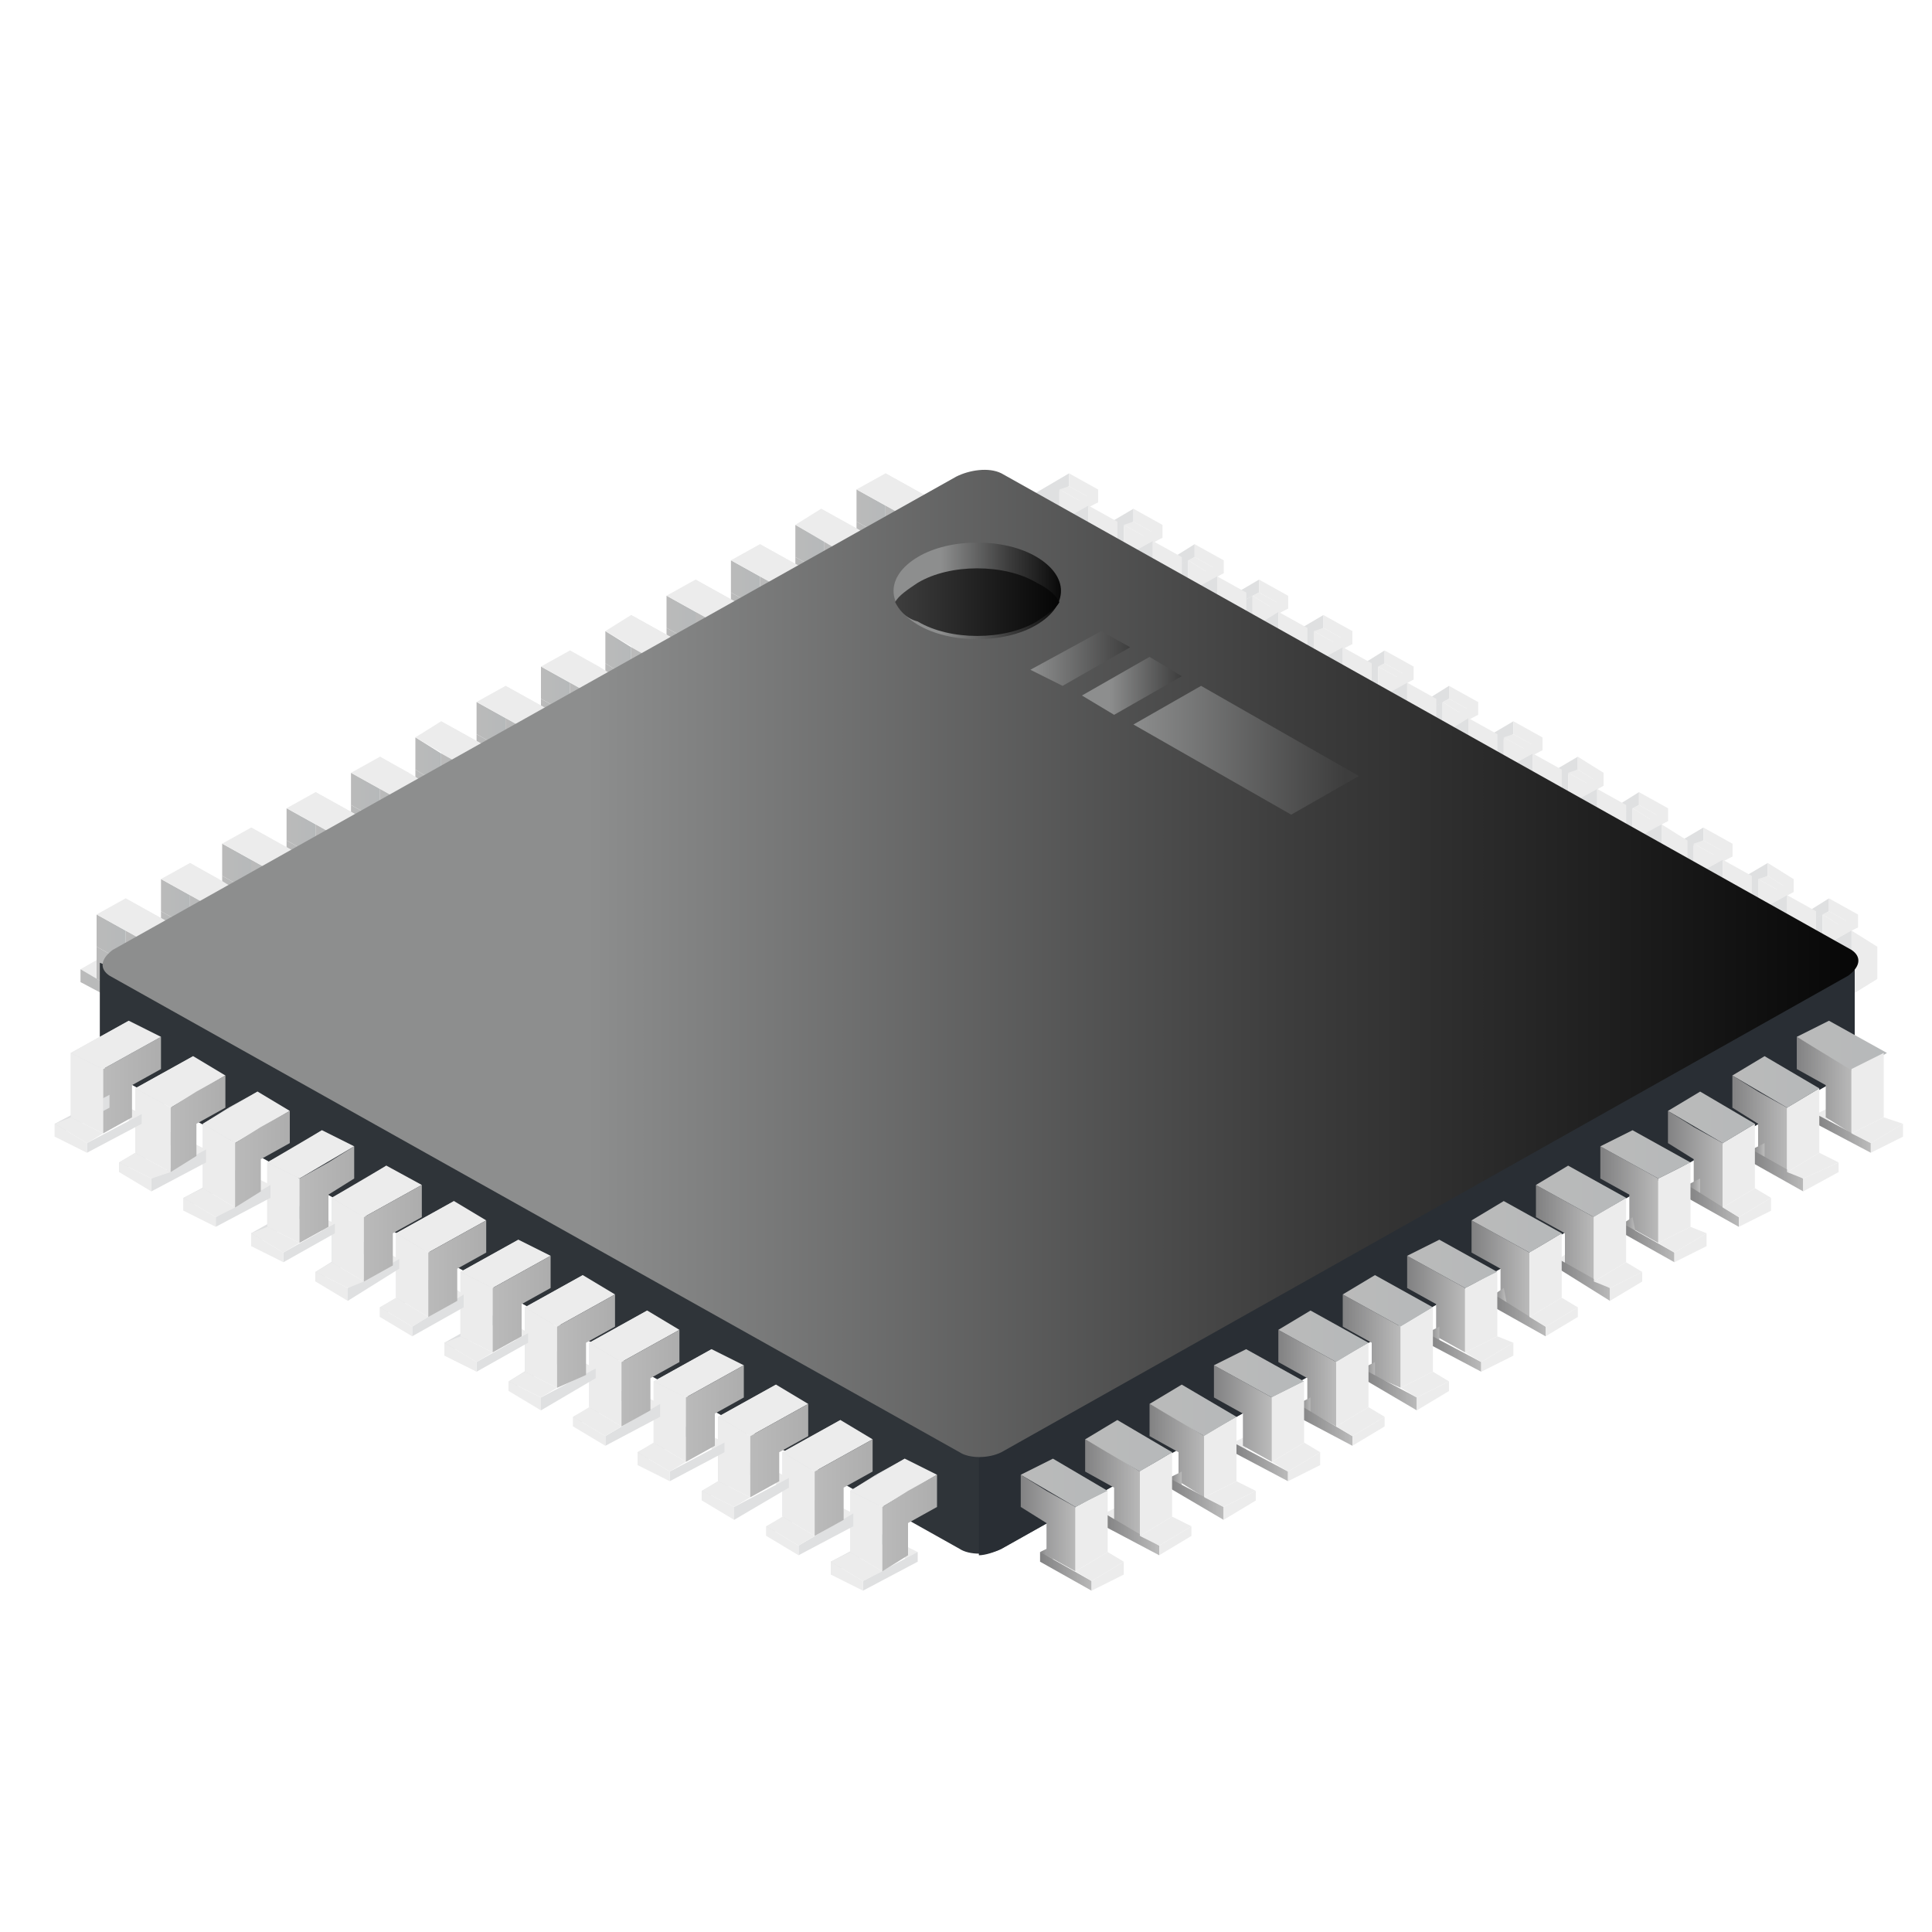 <?xml version="1.0" encoding="utf-8"?>
<!-- Generator: Adobe Illustrator 21.0.0, SVG Export Plug-In . SVG Version: 6.00 Build 0)  -->
<svg version="1.1" id="图层_1" xmlns="http://www.w3.org/2000/svg" xmlns:xlink="http://www.w3.org/1999/xlink" x="0px" y="0px"
	 width="60px" height="60px" viewBox="0 0 60 60" style="enable-background:new 0 0 60 60;" xml:space="preserve">
<style type="text/css">
	.st0{fill:#ECECEC;}
	.st1{fill:url(#SVGID_1_);}
	.st2{fill:url(#SVGID_2_);}
	.st3{fill:url(#SVGID_3_);}
	.st4{fill:url(#SVGID_4_);}
	.st5{fill:url(#SVGID_5_);}
	.st6{fill:url(#SVGID_6_);}
	.st7{fill:url(#SVGID_7_);}
	.st8{fill:url(#SVGID_8_);}
	.st9{fill:url(#SVGID_9_);}
	.st10{fill:url(#SVGID_10_);}
	.st11{fill:url(#SVGID_11_);}
	.st12{fill:url(#SVGID_12_);}
	.st13{fill:url(#SVGID_13_);}
	.st14{fill:url(#SVGID_14_);}
	.st15{fill:url(#SVGID_15_);}
	.st16{fill:url(#SVGID_16_);}
	.st17{fill:url(#SVGID_17_);}
	.st18{fill:url(#SVGID_18_);}
	.st19{fill:url(#SVGID_19_);}
	.st20{fill:url(#SVGID_20_);}
	.st21{fill:url(#SVGID_21_);}
	.st22{fill:url(#SVGID_22_);}
	.st23{fill:url(#SVGID_23_);}
	.st24{fill:url(#SVGID_24_);}
	.st25{fill:url(#SVGID_25_);}
	.st26{fill:url(#SVGID_26_);}
	.st27{fill:url(#SVGID_27_);}
	.st28{fill:url(#SVGID_28_);}
	.st29{fill:url(#SVGID_29_);}
	.st30{fill:url(#SVGID_30_);}
	.st31{fill:url(#SVGID_31_);}
	.st32{fill:url(#SVGID_32_);}
	.st33{fill:url(#SVGID_33_);}
	.st34{fill:url(#SVGID_34_);}
	.st35{fill:url(#SVGID_35_);}
	.st36{fill:url(#SVGID_36_);}
	.st37{fill:url(#SVGID_37_);}
	.st38{fill:url(#SVGID_38_);}
	.st39{fill:url(#SVGID_39_);}
	.st40{fill:url(#SVGID_40_);}
	.st41{fill:url(#SVGID_41_);}
	.st42{fill:url(#SVGID_42_);}
	.st43{fill:url(#SVGID_43_);}
	.st44{fill:url(#SVGID_44_);}
	.st45{fill:url(#SVGID_45_);}
	.st46{fill:url(#SVGID_46_);}
	.st47{fill:url(#SVGID_47_);}
	.st48{fill:url(#SVGID_48_);}
	.st49{fill:url(#SVGID_49_);}
	.st50{fill:url(#SVGID_50_);}
	.st51{fill:url(#SVGID_51_);}
	.st52{fill:url(#SVGID_52_);}
	.st53{fill:#DFE0E1;}
	.st54{fill:#2F3439;}
	.st55{fill:#292E34;}
	.st56{fill:url(#SVGID_53_);}
	.st57{fill:url(#SVGID_54_);}
	.st58{fill:url(#SVGID_55_);}
	.st59{fill:url(#SVGID_56_);}
	.st60{fill:url(#SVGID_57_);}
	.st61{fill:url(#SVGID_58_);}
	.st62{fill:url(#SVGID_59_);}
	.st63{fill:url(#SVGID_60_);}
	.st64{fill:url(#SVGID_61_);}
	.st65{fill:url(#SVGID_62_);}
	.st66{fill:url(#SVGID_63_);}
	.st67{fill:url(#SVGID_64_);}
	.st68{fill:url(#SVGID_65_);}
	.st69{fill:url(#SVGID_66_);}
	.st70{fill:url(#SVGID_67_);}
	.st71{fill:url(#SVGID_68_);}
	.st72{fill:url(#SVGID_69_);}
	.st73{fill:url(#SVGID_70_);}
	.st74{fill:url(#SVGID_71_);}
	.st75{fill:url(#SVGID_72_);}
	.st76{fill:url(#SVGID_73_);}
	.st77{fill:url(#SVGID_74_);}
	.st78{fill:url(#SVGID_75_);}
	.st79{fill:url(#SVGID_76_);}
	.st80{fill:url(#SVGID_77_);}
	.st81{fill:url(#SVGID_78_);}
	.st82{fill:url(#SVGID_79_);}
	.st83{fill:url(#SVGID_80_);}
	.st84{fill:url(#SVGID_81_);}
	.st85{fill:url(#SVGID_82_);}
	.st86{fill:url(#SVGID_83_);}
	.st87{fill:url(#SVGID_84_);}
	.st88{fill:url(#SVGID_85_);}
	.st89{fill:url(#SVGID_86_);}
	.st90{fill:url(#SVGID_87_);}
	.st91{fill:url(#SVGID_88_);}
	.st92{fill:url(#SVGID_89_);}
	.st93{fill:url(#SVGID_90_);}
	.st94{fill:url(#SVGID_91_);}
	.st95{fill:url(#SVGID_92_);}
	.st96{fill:url(#SVGID_93_);}
	.st97{fill:url(#SVGID_94_);}
	.st98{fill:url(#SVGID_95_);}
	.st99{fill:url(#SVGID_96_);}
	.st100{fill:url(#SVGID_97_);}
	.st101{fill:url(#SVGID_98_);}
	.st102{fill:url(#SVGID_99_);}
	.st103{fill:url(#SVGID_100_);}
	.st104{fill:url(#SVGID_101_);}
	.st105{fill:url(#SVGID_102_);}
	.st106{fill:url(#SVGID_103_);}
	.st107{fill:url(#SVGID_104_);}
	.st108{fill:url(#SVGID_105_);}
	.st109{fill:url(#SVGID_106_);}
	.st110{fill:url(#SVGID_107_);}
	.st111{fill:url(#SVGID_108_);}
	.st112{fill:url(#SVGID_109_);}
	.st113{fill:url(#SVGID_110_);}
	.st114{fill:url(#SVGID_111_);}
	.st115{fill:url(#SVGID_112_);}
	.st116{fill:url(#SVGID_113_);}
	.st117{fill:url(#SVGID_114_);}
	.st118{fill:url(#SVGID_115_);}
	.st119{fill:url(#SVGID_116_);}
	.st120{fill:url(#SVGID_117_);}
	.st121{fill:url(#SVGID_118_);}
	.st122{fill:url(#SVGID_119_);}
</style>
<g>
	<polygon class="st0" points="29.3,16.7 28.4,16.2 28.4,15.2 29.3,15.7 	"/>
	<polygon class="st0" points="28.4,16.2 27.5,15.7 27.5,14.7 28.4,15.2 	"/>
	<polygon class="st0" points="28.4,17.2 27.5,16.7 27.5,15.7 28.4,16.2 	"/>
	<polygon class="st0" points="28.7,17.7 27,16.8 27,16.4 28.7,17.4 	"/>
</g>
<polygon class="st0" points="26.1,16.9 26.8,16.6 26.6,17.2 "/>
<g>
	<linearGradient id="SVGID_1_" gradientUnits="userSpaceOnUse" x1="27.521" y1="16.479" x2="28.408" y2="16.479">
		<stop  offset="0" style="stop-color:#BABABA"/>
		<stop  offset="1" style="stop-color:#B6B9BA"/>
	</linearGradient>
	<polygon class="st1" points="28.4,17.2 27.5,16.7 27.5,15.7 28.4,16.2 	"/>
	<linearGradient id="SVGID_2_" gradientUnits="userSpaceOnUse" x1="26.633" y1="15.98" x2="27.521" y2="15.98">
		<stop  offset="0" style="stop-color:#BABABA"/>
		<stop  offset="1" style="stop-color:#B6B9BA"/>
	</linearGradient>
	<polygon class="st2" points="27.5,16.7 26.6,16.2 26.6,15.2 27.5,15.7 	"/>
	<linearGradient id="SVGID_3_" gradientUnits="userSpaceOnUse" x1="26.633" y1="16.978" x2="27.521" y2="16.978">
		<stop  offset="0" style="stop-color:#BABABA"/>
		<stop  offset="1" style="stop-color:#B6B9BA"/>
	</linearGradient>
	<polygon class="st3" points="27.5,17.7 26.6,17.2 26.6,16.2 27.5,16.7 	"/>
	<linearGradient id="SVGID_4_" gradientUnits="userSpaceOnUse" x1="26.113" y1="17.573" x2="27.776" y2="17.573">
		<stop  offset="0" style="stop-color:#BABABA"/>
		<stop  offset="1" style="stop-color:#B6B9BA"/>
	</linearGradient>
	<polygon class="st4" points="27.8,18.2 26.1,17.3 26.1,16.9 27.8,17.9 	"/>
</g>
<polygon class="st0" points="26.6,15.2 27.5,14.7 29.3,15.7 28.4,16.2 "/>
<polygon class="st0" points="28.4,17.2 29.3,16.7 29.3,15.7 28.4,16.2 "/>
<polygon class="st0" points="28.7,17.4 27.8,17.9 27.8,18.2 28.7,17.7 "/>
<polygon class="st0" points="27.5,17.7 28.4,17.2 28.7,17.4 27.8,17.9 "/>
<polygon class="st0" points="27.5,16.7 27.5,17.7 28.4,17.2 "/>
<g>
	<polygon class="st0" points="27.3,17.8 26.4,17.3 26.4,16.3 27.3,16.8 	"/>
	<polygon class="st0" points="26.4,17.3 25.5,16.8 25.5,15.8 26.4,16.3 	"/>
	<polygon class="st0" points="26.4,18.3 25.5,17.8 25.5,16.8 26.4,17.3 	"/>
	<polygon class="st0" points="26.7,18.8 25,17.9 25,17.5 26.7,18.5 	"/>
</g>
<polygon class="st0" points="24.1,18 24.8,17.7 24.7,18.3 "/>
<g>
	<linearGradient id="SVGID_5_" gradientUnits="userSpaceOnUse" x1="25.552" y1="17.578" x2="26.44" y2="17.578">
		<stop  offset="0" style="stop-color:#BABABA"/>
		<stop  offset="1" style="stop-color:#B6B9BA"/>
	</linearGradient>
	<polygon class="st5" points="26.4,18.3 25.6,17.8 25.6,16.8 26.4,17.3 	"/>
	<linearGradient id="SVGID_6_" gradientUnits="userSpaceOnUse" x1="24.665" y1="17.079" x2="25.552" y2="17.079">
		<stop  offset="0" style="stop-color:#BABABA"/>
		<stop  offset="1" style="stop-color:#B6B9BA"/>
	</linearGradient>
	<polygon class="st6" points="25.6,17.8 24.7,17.3 24.7,16.3 25.6,16.8 	"/>
	<linearGradient id="SVGID_7_" gradientUnits="userSpaceOnUse" x1="24.665" y1="18.077" x2="25.552" y2="18.077">
		<stop  offset="0" style="stop-color:#BABABA"/>
		<stop  offset="1" style="stop-color:#B6B9BA"/>
	</linearGradient>
	<polygon class="st7" points="25.6,18.8 24.7,18.3 24.7,17.3 25.6,17.8 	"/>
	<linearGradient id="SVGID_8_" gradientUnits="userSpaceOnUse" x1="24.145" y1="18.672" x2="25.808" y2="18.672">
		<stop  offset="0" style="stop-color:#BABABA"/>
		<stop  offset="1" style="stop-color:#B6B9BA"/>
	</linearGradient>
	<polygon class="st8" points="25.8,19.3 24.1,18.4 24.1,18 25.8,19 	"/>
</g>
<polygon class="st0" points="24.7,16.3 25.5,15.8 27.3,16.8 26.4,17.3 "/>
<polygon class="st0" points="26.4,18.3 27.3,17.8 27.3,16.8 26.4,17.3 "/>
<polygon class="st0" points="26.7,18.5 25.8,19 25.8,19.3 26.7,18.8 "/>
<polygon class="st0" points="25.6,18.8 26.4,18.3 26.7,18.5 25.8,19 "/>
<polygon class="st0" points="25.6,17.8 25.6,18.8 26.4,18.3 "/>
<g>
	<polygon class="st0" points="25.4,18.9 24.5,18.4 24.5,17.4 25.4,17.9 	"/>
	<polygon class="st0" points="24.5,18.4 23.6,17.9 23.6,16.9 24.5,17.4 	"/>
	<polygon class="st0" points="24.5,19.4 23.6,18.9 23.6,17.9 24.5,18.4 	"/>
	<polygon class="st0" points="24.7,19.9 23.1,19 23.1,18.6 24.7,19.6 	"/>
</g>
<polygon class="st0" points="22.2,19.1 22.8,18.8 22.7,19.4 "/>
<g>
	<linearGradient id="SVGID_9_" gradientUnits="userSpaceOnUse" x1="23.584" y1="18.676" x2="24.471" y2="18.676">
		<stop  offset="0" style="stop-color:#BABABA"/>
		<stop  offset="1" style="stop-color:#B6B9BA"/>
	</linearGradient>
	<polygon class="st9" points="24.5,19.4 23.6,18.9 23.6,17.9 24.5,18.4 	"/>
	<linearGradient id="SVGID_10_" gradientUnits="userSpaceOnUse" x1="22.696" y1="18.177" x2="23.584" y2="18.177">
		<stop  offset="0" style="stop-color:#BABABA"/>
		<stop  offset="1" style="stop-color:#B6B9BA"/>
	</linearGradient>
	<polygon class="st10" points="23.6,18.9 22.7,18.4 22.7,17.4 23.6,17.9 	"/>
	<linearGradient id="SVGID_11_" gradientUnits="userSpaceOnUse" x1="22.696" y1="19.176" x2="23.584" y2="19.176">
		<stop  offset="0" style="stop-color:#BABABA"/>
		<stop  offset="1" style="stop-color:#B6B9BA"/>
	</linearGradient>
	<polygon class="st11" points="23.6,19.9 22.7,19.4 22.7,18.4 23.6,18.9 	"/>
	<linearGradient id="SVGID_12_" gradientUnits="userSpaceOnUse" x1="22.177" y1="19.77" x2="23.84" y2="19.77">
		<stop  offset="0" style="stop-color:#BABABA"/>
		<stop  offset="1" style="stop-color:#B6B9BA"/>
	</linearGradient>
	<polygon class="st12" points="23.8,20.4 22.2,19.5 22.2,19.1 23.8,20.1 	"/>
</g>
<polygon class="st0" points="22.7,17.4 23.6,16.9 25.4,17.9 24.5,18.4 "/>
<polygon class="st0" points="24.5,19.4 25.4,18.9 25.4,17.9 24.5,18.4 "/>
<polygon class="st0" points="24.7,19.6 23.8,20.1 23.8,20.4 24.7,19.9 "/>
<polygon class="st0" points="23.6,19.9 24.4,19.4 24.7,19.6 23.8,20.1 "/>
<polygon class="st0" points="23.6,18.9 23.6,19.9 24.4,19.4 "/>
<g>
	<polygon class="st0" points="23.4,20 22.5,19.5 22.5,18.5 23.4,19 	"/>
	<polygon class="st0" points="22.5,19.5 21.6,19 21.6,18 22.5,18.5 	"/>
	<polygon class="st0" points="22.5,20.5 21.6,20 21.6,19 22.5,19.5 	"/>
	<polygon class="st0" points="22.8,21 21.1,20.1 21.1,19.7 22.8,20.7 	"/>
</g>
<polygon class="st0" points="20.2,20.2 20.9,19.9 20.7,20.5 "/>
<g>
	<linearGradient id="SVGID_13_" gradientUnits="userSpaceOnUse" x1="21.615" y1="19.775" x2="22.503" y2="19.775">
		<stop  offset="0" style="stop-color:#BABABA"/>
		<stop  offset="1" style="stop-color:#B6B9BA"/>
	</linearGradient>
	<polygon class="st13" points="22.5,20.5 21.6,20 21.6,19 22.5,19.5 	"/>
	<linearGradient id="SVGID_14_" gradientUnits="userSpaceOnUse" x1="20.728" y1="19.276" x2="21.615" y2="19.276">
		<stop  offset="0" style="stop-color:#BABABA"/>
		<stop  offset="1" style="stop-color:#B6B9BA"/>
	</linearGradient>
	<polygon class="st14" points="21.6,20 20.7,19.5 20.7,18.5 21.6,19 	"/>
	<linearGradient id="SVGID_15_" gradientUnits="userSpaceOnUse" x1="20.728" y1="20.274" x2="21.615" y2="20.274">
		<stop  offset="0" style="stop-color:#BABABA"/>
		<stop  offset="1" style="stop-color:#B6B9BA"/>
	</linearGradient>
	<polygon class="st15" points="21.6,21 20.7,20.5 20.7,19.5 21.6,20 	"/>
	<linearGradient id="SVGID_16_" gradientUnits="userSpaceOnUse" x1="20.208" y1="20.869" x2="21.871" y2="20.869">
		<stop  offset="0" style="stop-color:#BABABA"/>
		<stop  offset="1" style="stop-color:#B6B9BA"/>
	</linearGradient>
	<polygon class="st16" points="21.9,21.5 20.2,20.6 20.2,20.2 21.9,21.2 	"/>
</g>
<polygon class="st0" points="20.7,18.5 21.6,18 23.4,19 22.5,19.5 "/>
<polygon class="st0" points="22.5,20.5 23.4,20 23.4,19 22.5,19.5 "/>
<polygon class="st0" points="22.8,20.7 21.9,21.2 21.9,21.5 22.8,21 "/>
<polygon class="st0" points="21.6,21 22.5,20.5 22.8,20.7 21.9,21.2 "/>
<polygon class="st0" points="21.6,20 21.6,21 22.5,20.5 "/>
<g>
	<polygon class="st0" points="21.4,21.1 20.5,20.6 20.5,19.6 21.4,20.1 	"/>
	<polygon class="st0" points="20.5,20.6 19.6,20.1 19.6,19.1 20.5,19.6 	"/>
	<polygon class="st0" points="20.5,21.6 19.6,21.1 19.6,20.1 20.5,20.6 	"/>
	<polygon class="st0" points="20.8,22.1 19.1,21.2 19.1,20.8 20.8,21.8 	"/>
</g>
<polygon class="st0" points="18.2,21.3 18.9,21 18.8,21.6 "/>
<g>
	<linearGradient id="SVGID_17_" gradientUnits="userSpaceOnUse" x1="19.647" y1="20.874" x2="20.535" y2="20.874">
		<stop  offset="0" style="stop-color:#BABABA"/>
		<stop  offset="1" style="stop-color:#B6B9BA"/>
	</linearGradient>
	<polygon class="st17" points="20.5,21.6 19.6,21.1 19.6,20.1 20.5,20.6 	"/>
	<linearGradient id="SVGID_18_" gradientUnits="userSpaceOnUse" x1="18.76" y1="20.374" x2="19.647" y2="20.374">
		<stop  offset="0" style="stop-color:#BABABA"/>
		<stop  offset="1" style="stop-color:#B6B9BA"/>
	</linearGradient>
	<polygon class="st18" points="19.6,21.1 18.8,20.6 18.8,19.6 19.6,20.1 	"/>
	<linearGradient id="SVGID_19_" gradientUnits="userSpaceOnUse" x1="18.76" y1="21.373" x2="19.647" y2="21.373">
		<stop  offset="0" style="stop-color:#BABABA"/>
		<stop  offset="1" style="stop-color:#B6B9BA"/>
	</linearGradient>
	<polygon class="st19" points="19.6,22.1 18.8,21.6 18.8,20.6 19.6,21.1 	"/>
	<linearGradient id="SVGID_20_" gradientUnits="userSpaceOnUse" x1="18.24" y1="21.967" x2="19.903" y2="21.967">
		<stop  offset="0" style="stop-color:#BABABA"/>
		<stop  offset="1" style="stop-color:#B6B9BA"/>
	</linearGradient>
	<polygon class="st20" points="19.9,22.6 18.2,21.7 18.2,21.3 19.9,22.3 	"/>
</g>
<polygon class="st0" points="18.8,19.6 19.6,19.1 21.4,20.1 20.5,20.6 "/>
<polygon class="st0" points="20.5,21.6 21.4,21.1 21.4,20.1 20.5,20.6 "/>
<polygon class="st0" points="20.8,21.8 19.9,22.3 19.9,22.6 20.8,22.1 "/>
<polygon class="st0" points="19.6,22.1 20.5,21.6 20.8,21.8 19.9,22.3 "/>
<polygon class="st0" points="19.6,21.1 19.6,22.1 20.5,21.6 "/>
<g>
	<polygon class="st0" points="19.4,22.2 18.6,21.7 18.6,20.7 19.4,21.2 	"/>
	<polygon class="st0" points="18.6,21.7 17.7,21.2 17.7,20.2 18.6,20.7 	"/>
	<polygon class="st0" points="18.6,22.7 17.7,22.2 17.7,21.2 18.6,21.7 	"/>
	<polygon class="st0" points="18.8,23.2 17.2,22.3 17.2,21.9 18.8,22.9 	"/>
</g>
<polygon class="st0" points="16.3,22.4 16.9,22.1 16.8,22.7 "/>
<g>
	<linearGradient id="SVGID_21_" gradientUnits="userSpaceOnUse" x1="17.679" y1="21.972" x2="18.566" y2="21.972">
		<stop  offset="0" style="stop-color:#BABABA"/>
		<stop  offset="1" style="stop-color:#B6B9BA"/>
	</linearGradient>
	<polygon class="st21" points="18.6,22.7 17.7,22.2 17.7,21.2 18.6,21.7 	"/>
	<linearGradient id="SVGID_22_" gradientUnits="userSpaceOnUse" x1="16.791" y1="21.473" x2="17.679" y2="21.473">
		<stop  offset="0" style="stop-color:#BABABA"/>
		<stop  offset="1" style="stop-color:#B6B9BA"/>
	</linearGradient>
	<polygon class="st22" points="17.7,22.2 16.8,21.7 16.8,20.7 17.7,21.2 	"/>
	<linearGradient id="SVGID_23_" gradientUnits="userSpaceOnUse" x1="16.791" y1="22.471" x2="17.679" y2="22.471">
		<stop  offset="0" style="stop-color:#BABABA"/>
		<stop  offset="1" style="stop-color:#B6B9BA"/>
	</linearGradient>
	<polygon class="st23" points="17.7,23.2 16.8,22.7 16.8,21.7 17.7,22.2 	"/>
	<linearGradient id="SVGID_24_" gradientUnits="userSpaceOnUse" x1="16.271" y1="23.066" x2="17.934" y2="23.066">
		<stop  offset="0" style="stop-color:#BABABA"/>
		<stop  offset="1" style="stop-color:#B6B9BA"/>
	</linearGradient>
	<polygon class="st24" points="17.9,23.7 16.3,22.8 16.3,22.4 17.9,23.4 	"/>
</g>
<polygon class="st0" points="16.8,20.7 17.7,20.2 19.4,21.2 18.6,21.7 "/>
<polygon class="st0" points="18.6,22.7 19.4,22.2 19.4,21.2 18.6,21.7 "/>
<polygon class="st0" points="18.8,22.9 17.9,23.4 17.9,23.7 18.8,23.2 "/>
<polygon class="st0" points="17.7,23.2 18.5,22.7 18.8,22.9 17.9,23.4 "/>
<polygon class="st0" points="17.7,22.2 17.7,23.2 18.5,22.7 "/>
<g>
	<polygon class="st0" points="17.5,23.3 16.6,22.8 16.6,21.8 17.5,22.3 	"/>
	<polygon class="st0" points="16.6,22.8 15.7,22.3 15.7,21.3 16.6,21.8 	"/>
	<polygon class="st0" points="16.6,23.8 15.7,23.3 15.7,22.3 16.6,22.8 	"/>
	<polygon class="st0" points="16.8,24.3 15.2,23.4 15.2,23 16.8,24 	"/>
</g>
<polygon class="st0" points="14.3,23.5 15,23.2 14.8,23.8 "/>
<g>
	<linearGradient id="SVGID_25_" gradientUnits="userSpaceOnUse" x1="15.71" y1="23.071" x2="16.598" y2="23.071">
		<stop  offset="0" style="stop-color:#BABABA"/>
		<stop  offset="1" style="stop-color:#B6B9BA"/>
	</linearGradient>
	<polygon class="st25" points="16.6,23.8 15.7,23.3 15.7,22.3 16.6,22.8 	"/>
	<linearGradient id="SVGID_26_" gradientUnits="userSpaceOnUse" x1="14.823" y1="22.572" x2="15.71" y2="22.572">
		<stop  offset="0" style="stop-color:#BABABA"/>
		<stop  offset="1" style="stop-color:#B6B9BA"/>
	</linearGradient>
	<polygon class="st26" points="15.7,23.3 14.8,22.8 14.8,21.8 15.7,22.3 	"/>
	<linearGradient id="SVGID_27_" gradientUnits="userSpaceOnUse" x1="14.823" y1="23.57" x2="15.71" y2="23.57">
		<stop  offset="0" style="stop-color:#BABABA"/>
		<stop  offset="1" style="stop-color:#B6B9BA"/>
	</linearGradient>
	<polygon class="st27" points="15.7,24.3 14.8,23.8 14.8,22.8 15.7,23.3 	"/>
	<linearGradient id="SVGID_28_" gradientUnits="userSpaceOnUse" x1="14.303" y1="24.165" x2="15.966" y2="24.165">
		<stop  offset="0" style="stop-color:#BABABA"/>
		<stop  offset="1" style="stop-color:#B6B9BA"/>
	</linearGradient>
	<polygon class="st28" points="16,24.8 14.3,23.9 14.3,23.5 16,24.5 	"/>
</g>
<polygon class="st0" points="14.8,21.8 15.7,21.3 17.5,22.3 16.6,22.8 "/>
<polygon class="st0" points="16.6,23.8 17.5,23.3 17.5,22.3 16.6,22.8 "/>
<polygon class="st0" points="16.8,24 16,24.5 16,24.8 16.8,24.3 "/>
<polygon class="st0" points="15.7,24.3 16.6,23.8 16.8,24 16,24.5 "/>
<polygon class="st0" points="15.7,23.3 15.7,24.3 16.6,23.8 "/>
<g>
	<polygon class="st0" points="15.5,24.4 14.6,23.9 14.6,22.9 15.5,23.4 	"/>
	<polygon class="st0" points="14.6,23.9 13.7,23.4 13.7,22.4 14.6,22.9 	"/>
	<polygon class="st0" points="14.6,24.9 13.7,24.4 13.7,23.4 14.6,23.9 	"/>
	<polygon class="st0" points="14.9,25.4 13.2,24.5 13.2,24.1 14.9,25.1 	"/>
</g>
<polygon class="st0" points="12.3,24.6 13,24.3 12.9,24.9 "/>
<g>
	<linearGradient id="SVGID_29_" gradientUnits="userSpaceOnUse" x1="13.742" y1="24.169" x2="14.629" y2="24.169">
		<stop  offset="0" style="stop-color:#BABABA"/>
		<stop  offset="1" style="stop-color:#B6B9BA"/>
	</linearGradient>
	<polygon class="st29" points="14.6,24.9 13.7,24.4 13.7,23.4 14.6,23.9 	"/>
	<linearGradient id="SVGID_30_" gradientUnits="userSpaceOnUse" x1="12.854" y1="23.67" x2="13.742" y2="23.67">
		<stop  offset="0" style="stop-color:#BABABA"/>
		<stop  offset="1" style="stop-color:#B6B9BA"/>
	</linearGradient>
	<polygon class="st30" points="13.7,24.4 12.9,23.9 12.9,22.9 13.7,23.4 	"/>
	<linearGradient id="SVGID_31_" gradientUnits="userSpaceOnUse" x1="12.854" y1="24.669" x2="13.742" y2="24.669">
		<stop  offset="0" style="stop-color:#BABABA"/>
		<stop  offset="1" style="stop-color:#B6B9BA"/>
	</linearGradient>
	<polygon class="st31" points="13.7,25.4 12.9,24.9 12.9,23.9 13.7,24.4 	"/>
	<linearGradient id="SVGID_32_" gradientUnits="userSpaceOnUse" x1="12.335" y1="25.263" x2="13.998" y2="25.263">
		<stop  offset="0" style="stop-color:#BABABA"/>
		<stop  offset="1" style="stop-color:#B6B9BA"/>
	</linearGradient>
	<polygon class="st32" points="14,25.9 12.3,25 12.3,24.6 14,25.6 	"/>
</g>
<polygon class="st0" points="12.9,22.9 13.7,22.4 15.5,23.4 14.6,23.9 "/>
<polygon class="st0" points="14.6,24.9 15.5,24.4 15.5,23.4 14.6,23.9 "/>
<polygon class="st0" points="14.9,25.1 14,25.6 14,25.9 14.9,25.4 "/>
<polygon class="st0" points="13.7,25.4 14.6,24.9 14.9,25.1 14,25.6 "/>
<polygon class="st0" points="13.7,24.4 13.7,25.4 14.6,24.9 "/>
<g>
	<polygon class="st0" points="13.5,25.5 12.7,25 12.7,24 13.5,24.5 	"/>
	<polygon class="st0" points="12.7,25 11.8,24.5 11.8,23.5 12.7,24 	"/>
	<polygon class="st0" points="12.7,26 11.8,25.5 11.8,24.5 12.7,25 	"/>
	<polygon class="st0" points="12.9,26.5 11.3,25.6 11.3,25.2 12.9,26.2 	"/>
</g>
<polygon class="st0" points="10.4,25.7 11,25.4 10.9,26 "/>
<g>
	<linearGradient id="SVGID_33_" gradientUnits="userSpaceOnUse" x1="11.774" y1="25.268" x2="12.661" y2="25.268">
		<stop  offset="0" style="stop-color:#BABABA"/>
		<stop  offset="1" style="stop-color:#B6B9BA"/>
	</linearGradient>
	<polygon class="st33" points="12.7,26 11.8,25.5 11.8,24.5 12.7,25 	"/>
	<linearGradient id="SVGID_34_" gradientUnits="userSpaceOnUse" x1="10.886" y1="24.769" x2="11.774" y2="24.769">
		<stop  offset="0" style="stop-color:#BABABA"/>
		<stop  offset="1" style="stop-color:#B6B9BA"/>
	</linearGradient>
	<polygon class="st34" points="11.8,25.5 10.9,25 10.9,24 11.8,24.5 	"/>
	<linearGradient id="SVGID_35_" gradientUnits="userSpaceOnUse" x1="10.886" y1="25.767" x2="11.774" y2="25.767">
		<stop  offset="0" style="stop-color:#BABABA"/>
		<stop  offset="1" style="stop-color:#B6B9BA"/>
	</linearGradient>
	<polygon class="st35" points="11.8,26.5 10.9,26 10.9,25 11.8,25.5 	"/>
	<linearGradient id="SVGID_36_" gradientUnits="userSpaceOnUse" x1="10.366" y1="26.362" x2="12.029" y2="26.362">
		<stop  offset="0" style="stop-color:#BABABA"/>
		<stop  offset="1" style="stop-color:#B6B9BA"/>
	</linearGradient>
	<polygon class="st36" points="12,27 10.4,26.1 10.4,25.7 12,26.7 	"/>
</g>
<polygon class="st0" points="10.9,24 11.8,23.5 13.5,24.5 12.7,25 "/>
<polygon class="st0" points="12.7,26 13.5,25.5 13.5,24.5 12.7,25 "/>
<polygon class="st0" points="12.9,26.2 12,26.7 12,27 12.9,26.5 "/>
<polygon class="st0" points="11.8,26.5 12.6,26 12.9,26.2 12,26.7 "/>
<polygon class="st0" points="11.8,25.5 11.8,26.5 12.6,26 "/>
<g>
	<polygon class="st0" points="11.6,26.6 10.7,26.1 10.7,25.1 11.6,25.6 	"/>
	<polygon class="st0" points="10.7,26.1 9.8,25.6 9.8,24.6 10.7,25.1 	"/>
	<polygon class="st0" points="10.7,27.1 9.8,26.6 9.8,25.6 10.7,26.1 	"/>
	<polygon class="st0" points="10.9,27.6 9.3,26.7 9.3,26.3 10.9,27.3 	"/>
</g>
<polygon class="st0" points="8.4,26.8 9.1,26.5 8.9,27.1 "/>
<g>
	<linearGradient id="SVGID_37_" gradientUnits="userSpaceOnUse" x1="9.805" y1="26.367" x2="10.693" y2="26.367">
		<stop  offset="0" style="stop-color:#BABABA"/>
		<stop  offset="1" style="stop-color:#B6B9BA"/>
	</linearGradient>
	<polygon class="st37" points="10.7,27.1 9.8,26.6 9.8,25.6 10.7,26.1 	"/>
	<linearGradient id="SVGID_38_" gradientUnits="userSpaceOnUse" x1="8.918" y1="25.867" x2="9.805" y2="25.867">
		<stop  offset="0" style="stop-color:#BABABA"/>
		<stop  offset="1" style="stop-color:#B6B9BA"/>
	</linearGradient>
	<polygon class="st38" points="9.8,26.6 8.9,26.1 8.9,25.1 9.8,25.6 	"/>
	<linearGradient id="SVGID_39_" gradientUnits="userSpaceOnUse" x1="8.918" y1="26.866" x2="9.805" y2="26.866">
		<stop  offset="0" style="stop-color:#BABABA"/>
		<stop  offset="1" style="stop-color:#B6B9BA"/>
	</linearGradient>
	<polygon class="st39" points="9.8,27.6 8.9,27.1 8.9,26.1 9.8,26.6 	"/>
	<linearGradient id="SVGID_40_" gradientUnits="userSpaceOnUse" x1="8.398" y1="27.46" x2="10.061" y2="27.46">
		<stop  offset="0" style="stop-color:#BABABA"/>
		<stop  offset="1" style="stop-color:#B6B9BA"/>
	</linearGradient>
	<polygon class="st40" points="10.1,28.1 8.4,27.2 8.4,26.8 10.1,27.8 	"/>
</g>
<polygon class="st0" points="8.9,25.1 9.8,24.6 11.6,25.6 10.7,26.1 "/>
<polygon class="st0" points="10.7,27.1 11.6,26.6 11.6,25.6 10.7,26.1 "/>
<polygon class="st0" points="10.9,27.3 10.1,27.8 10.1,28.1 10.9,27.6 "/>
<polygon class="st0" points="9.8,27.6 10.7,27.1 10.9,27.3 10.1,27.8 "/>
<polygon class="st0" points="9.8,26.6 9.8,27.6 10.7,27.1 "/>
<g>
	<polygon class="st0" points="9.6,27.7 8.7,27.2 8.7,26.2 9.6,26.7 	"/>
	<polygon class="st0" points="8.7,27.2 7.8,26.7 7.8,25.7 8.7,26.2 	"/>
	<polygon class="st0" points="8.7,28.2 7.8,27.7 7.8,26.7 8.7,27.2 	"/>
	<polygon class="st0" points="9,28.7 7.3,27.8 7.3,27.4 9,28.4 	"/>
</g>
<polygon class="st0" points="6.4,27.9 7.1,27.6 6.9,28.2 "/>
<g>
	<linearGradient id="SVGID_41_" gradientUnits="userSpaceOnUse" x1="7.837" y1="27.465" x2="8.724" y2="27.465">
		<stop  offset="0" style="stop-color:#BABABA"/>
		<stop  offset="1" style="stop-color:#B6B9BA"/>
	</linearGradient>
	<polygon class="st41" points="8.7,28.2 7.8,27.7 7.8,26.7 8.7,27.2 	"/>
	<linearGradient id="SVGID_42_" gradientUnits="userSpaceOnUse" x1="6.949" y1="26.966" x2="7.837" y2="26.966">
		<stop  offset="0" style="stop-color:#BABABA"/>
		<stop  offset="1" style="stop-color:#B6B9BA"/>
	</linearGradient>
	<polygon class="st42" points="7.8,27.7 6.9,27.2 6.9,26.2 7.8,26.7 	"/>
	<linearGradient id="SVGID_43_" gradientUnits="userSpaceOnUse" x1="6.949" y1="27.964" x2="7.837" y2="27.964">
		<stop  offset="0" style="stop-color:#BABABA"/>
		<stop  offset="1" style="stop-color:#B6B9BA"/>
	</linearGradient>
	<polygon class="st43" points="7.8,28.7 6.9,28.2 6.9,27.2 7.8,27.7 	"/>
	<linearGradient id="SVGID_44_" gradientUnits="userSpaceOnUse" x1="6.43" y1="28.559" x2="8.092" y2="28.559">
		<stop  offset="0" style="stop-color:#BABABA"/>
		<stop  offset="1" style="stop-color:#B6B9BA"/>
	</linearGradient>
	<polygon class="st44" points="8.1,29.2 6.4,28.3 6.4,27.9 8.1,28.9 	"/>
</g>
<polygon class="st0" points="6.9,26.2 7.8,25.7 9.6,26.7 8.7,27.2 "/>
<polygon class="st0" points="8.7,28.2 9.6,27.7 9.6,26.7 8.7,27.2 "/>
<polygon class="st0" points="9,28.4 8.1,28.9 8.1,29.2 9,28.7 "/>
<polygon class="st0" points="7.8,28.7 8.7,28.2 9,28.4 8.1,28.9 "/>
<polygon class="st0" points="7.8,27.7 7.8,28.7 8.7,28.2 "/>
<g>
	<polygon class="st0" points="7.6,28.8 6.8,28.3 6.8,27.3 7.6,27.8 	"/>
	<polygon class="st0" points="6.8,28.3 5.9,27.8 5.9,26.8 6.8,27.3 	"/>
	<polygon class="st0" points="6.8,29.3 5.9,28.8 5.9,27.8 6.8,28.3 	"/>
	<polygon class="st0" points="7,29.8 5.3,28.9 5.3,28.5 7,29.5 	"/>
</g>
<polygon class="st0" points="4.5,29 5.1,28.7 5,29.3 "/>
<g>
	<linearGradient id="SVGID_45_" gradientUnits="userSpaceOnUse" x1="5.868" y1="28.564" x2="6.756" y2="28.564">
		<stop  offset="0" style="stop-color:#BABABA"/>
		<stop  offset="1" style="stop-color:#B6B9BA"/>
	</linearGradient>
	<polygon class="st45" points="6.8,29.3 5.9,28.8 5.9,27.8 6.8,28.3 	"/>
	<linearGradient id="SVGID_46_" gradientUnits="userSpaceOnUse" x1="4.981" y1="28.065" x2="5.868" y2="28.065">
		<stop  offset="0" style="stop-color:#BABABA"/>
		<stop  offset="1" style="stop-color:#B6B9BA"/>
	</linearGradient>
	<polygon class="st46" points="5.9,28.8 5,28.3 5,27.3 5.9,27.8 	"/>
	<linearGradient id="SVGID_47_" gradientUnits="userSpaceOnUse" x1="4.981" y1="29.063" x2="5.868" y2="29.063">
		<stop  offset="0" style="stop-color:#BABABA"/>
		<stop  offset="1" style="stop-color:#B6B9BA"/>
	</linearGradient>
	<polygon class="st47" points="5.9,29.8 5,29.3 5,28.3 5.9,28.8 	"/>
	<linearGradient id="SVGID_48_" gradientUnits="userSpaceOnUse" x1="4.461" y1="29.658" x2="6.124" y2="29.658">
		<stop  offset="0" style="stop-color:#BABABA"/>
		<stop  offset="1" style="stop-color:#B6B9BA"/>
	</linearGradient>
	<polygon class="st48" points="6.1,30.3 4.5,29.4 4.5,29 6.1,30 	"/>
</g>
<polygon class="st0" points="5,27.3 5.9,26.8 7.6,27.8 6.8,28.3 "/>
<polygon class="st0" points="6.8,29.3 7.6,28.8 7.6,27.8 6.8,28.3 "/>
<polygon class="st0" points="7,29.5 6.1,30 6.1,30.3 7,29.8 "/>
<polygon class="st0" points="5.9,29.8 6.7,29.3 7,29.5 6.1,30 "/>
<polygon class="st0" points="5.9,28.8 5.9,29.8 6.7,29.3 "/>
<g>
	<polygon class="st0" points="5.7,29.9 4.8,29.4 4.8,28.4 5.7,28.9 	"/>
	<polygon class="st0" points="4.8,29.4 3.9,28.9 3.9,27.9 4.8,28.4 	"/>
	<polygon class="st0" points="4.8,30.4 3.9,29.9 3.9,28.9 4.8,29.4 	"/>
	<polygon class="st0" points="5,30.9 3.4,30 3.4,29.6 5,30.6 	"/>
</g>
<polygon class="st0" points="2.5,30.1 3.2,29.7 3,30.4 "/>
<g>
	<linearGradient id="SVGID_49_" gradientUnits="userSpaceOnUse" x1="3.9" y1="29.663" x2="4.787" y2="29.663">
		<stop  offset="0" style="stop-color:#BABABA"/>
		<stop  offset="1" style="stop-color:#B6B9BA"/>
	</linearGradient>
	<polygon class="st49" points="4.8,30.4 3.9,29.9 3.9,28.9 4.8,29.4 	"/>
	<linearGradient id="SVGID_50_" gradientUnits="userSpaceOnUse" x1="3.012" y1="29.163" x2="3.9" y2="29.163">
		<stop  offset="0" style="stop-color:#BABABA"/>
		<stop  offset="1" style="stop-color:#B6B9BA"/>
	</linearGradient>
	<polygon class="st50" points="3.9,29.9 3,29.4 3,28.4 3.9,28.9 	"/>
	<linearGradient id="SVGID_51_" gradientUnits="userSpaceOnUse" x1="3.012" y1="30.162" x2="3.9" y2="30.162">
		<stop  offset="0" style="stop-color:#BABABA"/>
		<stop  offset="1" style="stop-color:#B6B9BA"/>
	</linearGradient>
	<polygon class="st51" points="3.9,30.9 3,30.4 3,29.4 3.9,29.9 	"/>
	<linearGradient id="SVGID_52_" gradientUnits="userSpaceOnUse" x1="2.493" y1="30.756" x2="4.156" y2="30.756">
		<stop  offset="0" style="stop-color:#BABABA"/>
		<stop  offset="1" style="stop-color:#B6B9BA"/>
	</linearGradient>
	<polygon class="st52" points="4.2,31.4 2.5,30.5 2.5,30.1 4.2,31.1 	"/>
</g>
<polygon class="st0" points="3,28.4 3.9,27.9 5.7,28.9 4.8,29.4 "/>
<polygon class="st0" points="4.8,30.4 5.7,29.9 5.7,28.9 4.8,29.4 "/>
<polygon class="st0" points="5,30.6 4.2,31.1 4.2,31.4 5,30.9 "/>
<polygon class="st0" points="3.9,30.9 4.8,30.4 5,30.6 4.2,31.1 "/>
<polygon class="st0" points="3.9,29.9 3.9,30.9 4.8,30.4 "/>
<g>
	<g>
		<g>
			<polygon class="st0" points="58.3,29.4 57.5,29.9 57.5,30.9 58.3,30.4 			"/>
			<polygon class="st0" points="57.5,29.9 56.6,30.4 56.6,31.4 57.5,30.9 			"/>
			<polygon class="st0" points="57.5,28.9 56.6,29.4 56.6,30.4 57.5,29.9 			"/>
			<polygon class="st0" points="57.7,28.4 56,29.3 56,29.7 57.7,28.8 			"/>
		</g>
		<polygon class="st0" points="55.2,29.2 55.8,29.6 55.7,28.9 		"/>
		<g>
			<polygon class="st53" points="57.5,28.9 56.6,29.4 56.6,30.4 57.5,29.9 			"/>
			<polygon class="st53" points="56.6,29.4 55.7,29.9 55.7,30.9 56.6,30.4 			"/>
			<polygon class="st53" points="56.6,28.4 55.7,28.9 55.7,29.9 56.6,29.4 			"/>
			<polygon class="st53" points="56.8,27.9 55.2,28.9 55.2,29.2 56.8,28.3 			"/>
		</g>
		<polygon class="st0" points="55.7,30.9 56.6,31.4 58.3,30.4 57.5,29.9 		"/>
		<polygon class="st0" points="57.5,28.9 58.3,29.4 58.3,30.4 57.5,29.9 		"/>
		<polygon class="st0" points="57.7,28.8 56.8,28.3 56.8,27.9 57.7,28.4 		"/>
		<polygon class="st0" points="56.6,28.4 57.4,28.9 57.7,28.8 56.8,28.3 		"/>
		<polygon class="st0" points="56.6,29.4 56.6,28.4 57.4,28.9 		"/>
	</g>
	<g>
		<g>
			<polygon class="st0" points="56.4,28.3 55.5,28.8 55.5,29.8 56.4,29.3 			"/>
			<polygon class="st0" points="55.5,28.8 54.6,29.3 54.6,30.3 55.5,29.8 			"/>
			<polygon class="st0" points="55.5,27.8 54.6,28.3 54.6,29.3 55.5,28.8 			"/>
			<polygon class="st0" points="55.7,27.3 54.1,28.3 54.1,28.6 55.7,27.7 			"/>
		</g>
		<polygon class="st0" points="53.2,28.1 53.9,28.5 53.7,27.8 		"/>
		<g>
			<polygon class="st53" points="55.5,27.8 54.6,28.3 54.6,29.3 55.5,28.8 			"/>
			<polygon class="st53" points="54.6,28.3 53.7,28.8 53.7,29.8 54.6,29.3 			"/>
			<polygon class="st53" points="54.6,27.3 53.7,27.8 53.7,28.8 54.6,28.3 			"/>
			<polygon class="st53" points="54.9,26.8 53.2,27.8 53.2,28.1 54.9,27.2 			"/>
		</g>
		<polygon class="st0" points="53.7,29.8 54.6,30.3 56.4,29.3 55.5,28.8 		"/>
		<polygon class="st0" points="55.5,27.8 56.4,28.3 56.4,29.3 55.5,28.8 		"/>
		<polygon class="st0" points="55.7,27.7 54.9,27.2 54.9,26.8 55.7,27.3 		"/>
		<polygon class="st0" points="54.6,27.3 55.5,27.8 55.7,27.7 54.9,27.2 		"/>
		<polygon class="st0" points="54.6,28.3 54.6,27.3 55.5,27.8 		"/>
	</g>
	<g>
		<g>
			<polygon class="st0" points="54.4,27.2 53.5,27.7 53.5,28.7 54.4,28.2 			"/>
			<polygon class="st0" points="53.5,27.7 52.6,28.2 52.6,29.2 53.5,28.7 			"/>
			<polygon class="st0" points="53.5,26.7 52.6,27.2 52.6,28.2 53.5,27.7 			"/>
			<polygon class="st0" points="53.8,26.2 52.1,27.2 52.1,27.5 53.8,26.6 			"/>
		</g>
		<polygon class="st0" points="51.2,27 51.9,27.4 51.7,26.7 		"/>
		<g>
			<polygon class="st53" points="53.5,26.7 52.6,27.2 52.6,28.2 53.5,27.7 			"/>
			<polygon class="st53" points="52.6,27.2 51.7,27.7 51.7,28.7 52.6,28.2 			"/>
			<polygon class="st53" points="52.6,26.2 51.7,26.7 51.7,27.7 52.6,27.2 			"/>
			<polygon class="st53" points="52.9,25.7 51.2,26.7 51.2,27 52.9,26.1 			"/>
		</g>
		<polygon class="st0" points="51.7,28.7 52.6,29.2 54.4,28.2 53.5,27.7 		"/>
		<polygon class="st0" points="53.5,26.7 54.4,27.2 54.4,28.2 53.5,27.7 		"/>
		<polygon class="st0" points="53.8,26.6 52.9,26.1 52.9,25.7 53.8,26.2 		"/>
		<polygon class="st0" points="52.6,26.2 53.5,26.7 53.8,26.6 52.9,26.1 		"/>
		<polygon class="st0" points="52.6,27.2 52.6,26.2 53.5,26.7 		"/>
	</g>
	<g>
		<g>
			<polygon class="st0" points="52.4,26.1 51.5,26.6 51.5,27.6 52.4,27.1 			"/>
			<polygon class="st0" points="51.5,26.6 50.7,27.1 50.7,28.1 51.5,27.6 			"/>
			<polygon class="st0" points="51.5,25.6 50.7,26.1 50.7,27.1 51.5,26.6 			"/>
			<polygon class="st0" points="51.8,25.1 50.1,26.1 50.1,26.4 51.8,25.5 			"/>
		</g>
		<polygon class="st0" points="49.3,25.9 49.9,26.3 49.8,25.6 		"/>
		<g>
			<polygon class="st53" points="51.6,25.6 50.7,26.1 50.7,27.1 51.6,26.6 			"/>
			<polygon class="st53" points="50.7,26.1 49.8,26.6 49.8,27.6 50.7,27.1 			"/>
			<polygon class="st53" points="50.7,25.1 49.8,25.6 49.8,26.6 50.7,26.1 			"/>
			<polygon class="st53" points="50.9,24.6 49.3,25.6 49.3,25.9 50.9,25 			"/>
		</g>
		<polygon class="st0" points="49.8,27.6 50.7,28.1 52.4,27.1 51.6,26.6 		"/>
		<polygon class="st0" points="51.6,25.6 52.4,26.1 52.4,27.1 51.6,26.6 		"/>
		<polygon class="st0" points="51.8,25.5 50.9,25 50.9,24.6 51.8,25.1 		"/>
		<polygon class="st0" points="50.7,25.1 51.5,25.6 51.8,25.5 50.9,25 		"/>
		<polygon class="st0" points="50.7,26.1 50.7,25.1 51.5,25.6 		"/>
	</g>
	<g>
		<g>
			<polygon class="st0" points="50.5,25 49.6,25.5 49.6,26.5 50.5,26 			"/>
			<polygon class="st0" points="49.6,25.5 48.7,26 48.7,27 49.6,26.5 			"/>
			<polygon class="st0" points="49.6,24.5 48.7,25 48.7,26 49.6,25.5 			"/>
			<polygon class="st0" points="49.8,24 48.2,25 48.2,25.3 49.8,24.4 			"/>
		</g>
		<polygon class="st0" points="47.3,24.8 48,25.2 47.8,24.5 		"/>
		<g>
			<polygon class="st53" points="49.6,24.5 48.7,25 48.7,26 49.6,25.5 			"/>
			<polygon class="st53" points="48.7,25 47.8,25.5 47.8,26.5 48.7,26 			"/>
			<polygon class="st53" points="48.7,24 47.8,24.5 47.8,25.5 48.7,25 			"/>
			<polygon class="st53" points="49,23.5 47.3,24.5 47.3,24.8 49,23.9 			"/>
		</g>
		<polygon class="st0" points="47.8,26.5 48.7,27 50.5,26 49.6,25.5 		"/>
		<polygon class="st0" points="49.6,24.5 50.5,25 50.5,26 49.6,25.5 		"/>
		<polygon class="st0" points="49.8,24.4 49,23.9 49,23.5 49.8,24 		"/>
		<polygon class="st0" points="48.7,24 49.6,24.5 49.8,24.4 49,23.9 		"/>
		<polygon class="st0" points="48.7,25 48.7,24 49.6,24.5 		"/>
	</g>
	<g>
		<g>
			<polygon class="st0" points="48.5,23.9 47.6,24.4 47.6,25.4 48.5,24.9 			"/>
			<polygon class="st0" points="47.6,24.4 46.7,24.9 46.7,25.9 47.6,25.4 			"/>
			<polygon class="st0" points="47.6,23.4 46.7,23.9 46.7,24.9 47.6,24.4 			"/>
			<polygon class="st0" points="47.9,22.9 46.2,23.9 46.2,24.2 47.9,23.3 			"/>
		</g>
		<polygon class="st0" points="45.3,23.7 46,24.1 45.8,23.4 		"/>
		<g>
			<polygon class="st53" points="47.6,23.4 46.7,23.9 46.7,24.9 47.6,24.4 			"/>
			<polygon class="st53" points="46.7,23.9 45.8,24.4 45.8,25.4 46.7,24.9 			"/>
			<polygon class="st53" points="46.7,22.9 45.8,23.4 45.8,24.4 46.7,23.9 			"/>
			<polygon class="st53" points="47,22.4 45.3,23.4 45.3,23.7 47,22.8 			"/>
		</g>
		<polygon class="st0" points="45.8,25.4 46.7,25.9 48.5,24.9 47.6,24.4 		"/>
		<polygon class="st0" points="47.6,23.4 48.5,23.9 48.5,24.9 47.6,24.4 		"/>
		<polygon class="st0" points="47.9,23.3 47,22.8 47,22.4 47.9,22.9 		"/>
		<polygon class="st0" points="46.7,22.9 47.6,23.4 47.9,23.3 47,22.8 		"/>
		<polygon class="st0" points="46.7,23.9 46.7,22.9 47.6,23.4 		"/>
	</g>
	<g>
		<g>
			<polygon class="st0" points="46.5,22.8 45.6,23.3 45.6,24.3 46.5,23.8 			"/>
			<polygon class="st0" points="45.6,23.3 44.8,23.8 44.8,24.8 45.6,24.3 			"/>
			<polygon class="st0" points="45.6,22.3 44.8,22.8 44.8,23.8 45.6,23.3 			"/>
			<polygon class="st0" points="45.9,21.8 44.2,22.8 44.2,23.1 45.9,22.2 			"/>
		</g>
		<polygon class="st0" points="43.4,22.6 44,23 43.9,22.3 		"/>
		<g>
			<polygon class="st53" points="45.6,22.3 44.8,22.8 44.8,23.8 45.6,23.3 			"/>
			<polygon class="st53" points="44.8,22.8 43.9,23.3 43.9,24.3 44.8,23.8 			"/>
			<polygon class="st53" points="44.8,21.8 43.9,22.3 43.9,23.3 44.8,22.8 			"/>
			<polygon class="st53" points="45,21.3 43.4,22.3 43.4,22.6 45,21.7 			"/>
		</g>
		<polygon class="st0" points="43.9,24.3 44.8,24.8 46.5,23.8 45.6,23.3 		"/>
		<polygon class="st0" points="45.6,22.3 46.5,22.8 46.5,23.8 45.6,23.3 		"/>
		<polygon class="st0" points="45.9,22.2 45,21.7 45,21.3 45.9,21.8 		"/>
		<polygon class="st0" points="44.8,21.8 45.6,22.3 45.9,22.2 45,21.7 		"/>
		<polygon class="st0" points="44.8,22.8 44.8,21.8 45.6,22.3 		"/>
	</g>
	<g>
		<g>
			<polygon class="st0" points="44.6,21.7 43.7,22.2 43.7,23.2 44.6,22.7 			"/>
			<polygon class="st0" points="43.7,22.2 42.8,22.7 42.8,23.7 43.7,23.2 			"/>
			<polygon class="st0" points="43.7,21.2 42.8,21.7 42.8,22.7 43.7,22.2 			"/>
			<polygon class="st0" points="43.9,20.7 42.3,21.7 42.3,22 43.9,21.1 			"/>
		</g>
		<polygon class="st0" points="41.4,21.5 42,21.9 41.9,21.2 		"/>
		<g>
			<polygon class="st53" points="43.7,21.2 42.8,21.7 42.8,22.7 43.7,22.2 			"/>
			<polygon class="st53" points="42.8,21.7 41.9,22.2 41.9,23.2 42.8,22.7 			"/>
			<polygon class="st53" points="42.8,20.7 41.9,21.2 41.9,22.2 42.8,21.7 			"/>
			<polygon class="st53" points="43,20.2 41.4,21.2 41.4,21.5 43,20.6 			"/>
		</g>
		<polygon class="st0" points="41.9,23.2 42.8,23.7 44.6,22.7 43.7,22.2 		"/>
		<polygon class="st0" points="43.7,21.2 44.6,21.7 44.6,22.7 43.7,22.2 		"/>
		<polygon class="st0" points="43.9,21.1 43,20.6 43,20.2 43.9,20.7 		"/>
		<polygon class="st0" points="42.8,20.7 43.7,21.2 43.9,21.1 43,20.6 		"/>
		<polygon class="st0" points="42.8,21.7 42.8,20.7 43.7,21.2 		"/>
	</g>
	<g>
		<g>
			<polygon class="st0" points="42.6,20.6 41.7,21.1 41.7,22.1 42.6,21.6 			"/>
			<polygon class="st0" points="41.7,21.1 40.8,21.6 40.8,22.6 41.7,22.1 			"/>
			<polygon class="st0" points="41.7,20.1 40.8,20.6 40.8,21.6 41.7,21.1 			"/>
			<polygon class="st0" points="42,19.6 40.3,20.6 40.3,20.9 42,20 			"/>
		</g>
		<polygon class="st0" points="39.4,20.4 40.1,20.8 39.9,20.1 		"/>
		<g>
			<polygon class="st53" points="41.7,20.1 40.8,20.6 40.8,21.6 41.7,21.1 			"/>
			<polygon class="st53" points="40.8,20.6 39.9,21.1 39.9,22.1 40.8,21.6 			"/>
			<polygon class="st53" points="40.8,19.6 39.9,20.1 39.9,21.1 40.8,20.6 			"/>
			<polygon class="st53" points="41.1,19.1 39.4,20.1 39.4,20.4 41.1,19.5 			"/>
		</g>
		<polygon class="st0" points="39.9,22.1 40.8,22.6 42.6,21.6 41.7,21.1 		"/>
		<polygon class="st0" points="41.7,20.1 42.6,20.6 42.6,21.6 41.7,21.1 		"/>
		<polygon class="st0" points="42,20 41.1,19.5 41.1,19.1 42,19.6 		"/>
		<polygon class="st0" points="40.8,19.6 41.7,20.1 42,20 41.1,19.5 		"/>
		<polygon class="st0" points="40.8,20.6 40.8,19.6 41.7,20.1 		"/>
	</g>
	<g>
		<g>
			<polygon class="st0" points="40.6,19.5 39.7,20 39.7,21 40.6,20.5 			"/>
			<polygon class="st0" points="39.7,20 38.9,20.5 38.9,21.5 39.7,21 			"/>
			<polygon class="st0" points="39.7,19 38.9,19.5 38.9,20.5 39.7,20 			"/>
			<polygon class="st0" points="40,18.5 38.3,19.5 38.3,19.8 40,18.9 			"/>
		</g>
		<polygon class="st0" points="37.4,19.3 38.1,19.7 38,19 		"/>
		<g>
			<polygon class="st53" points="39.7,19 38.9,19.5 38.9,20.5 39.7,20 			"/>
			<polygon class="st53" points="38.9,19.5 38,20 38,21 38.9,20.5 			"/>
			<polygon class="st53" points="38.9,18.5 38,19 38,20 38.9,19.5 			"/>
			<polygon class="st53" points="39.1,18 37.4,19 37.4,19.3 39.1,18.4 			"/>
		</g>
		<polygon class="st0" points="38,21 38.9,21.5 40.6,20.5 39.7,20 		"/>
		<polygon class="st0" points="39.7,19 40.6,19.5 40.6,20.5 39.7,20 		"/>
		<polygon class="st0" points="40,18.9 39.1,18.4 39.1,18 40,18.5 		"/>
		<polygon class="st0" points="38.9,18.5 39.7,19 40,18.9 39.1,18.4 		"/>
		<polygon class="st0" points="38.9,19.5 38.9,18.5 39.7,19 		"/>
	</g>
	<g>
		<g>
			<polygon class="st0" points="38.7,18.4 37.8,18.9 37.8,19.9 38.7,19.4 			"/>
			<polygon class="st0" points="37.8,18.9 36.9,19.4 36.9,20.4 37.8,19.9 			"/>
			<polygon class="st0" points="37.8,17.9 36.9,18.4 36.9,19.4 37.8,18.9 			"/>
			<polygon class="st0" points="38,17.4 36.4,18.4 36.4,18.7 38,17.8 			"/>
		</g>
		<polygon class="st0" points="35.5,18.2 36.1,18.6 36,17.9 		"/>
		<g>
			<polygon class="st53" points="37.8,17.9 36.9,18.4 36.9,19.4 37.8,18.9 			"/>
			<polygon class="st53" points="36.9,18.4 36,18.9 36,19.9 36.9,19.4 			"/>
			<polygon class="st53" points="36.9,17.4 36,17.9 36,18.9 36.9,18.4 			"/>
			<polygon class="st53" points="37.1,16.9 35.5,17.9 35.5,18.2 37.1,17.3 			"/>
		</g>
		<polygon class="st0" points="36,19.9 36.9,20.4 38.7,19.4 37.8,18.9 		"/>
		<polygon class="st0" points="37.8,17.9 38.7,18.4 38.7,19.4 37.8,18.9 		"/>
		<polygon class="st0" points="38,17.8 37.1,17.3 37.1,16.9 38,17.4 		"/>
		<polygon class="st0" points="36.9,17.4 37.7,17.9 38,17.8 37.1,17.3 		"/>
		<polygon class="st0" points="36.9,18.4 36.9,17.4 37.7,17.9 		"/>
	</g>
	<g>
		<g>
			<polygon class="st0" points="36.7,17.3 35.8,17.8 35.8,18.8 36.7,18.3 			"/>
			<polygon class="st0" points="35.8,17.8 34.9,18.3 34.9,19.3 35.8,18.8 			"/>
			<polygon class="st0" points="35.8,16.8 34.9,17.3 34.9,18.3 35.8,17.8 			"/>
			<polygon class="st0" points="36.1,16.3 34.4,17.3 34.4,17.6 36.1,16.7 			"/>
		</g>
		<polygon class="st0" points="33.5,17.1 34.2,17.5 34,16.8 		"/>
		<g>
			<polygon class="st53" points="35.8,16.8 34.9,17.3 34.9,18.3 35.8,17.8 			"/>
			<polygon class="st53" points="34.9,17.3 34,17.8 34,18.8 34.9,18.3 			"/>
			<polygon class="st53" points="34.9,16.3 34,16.8 34,17.8 34.9,17.3 			"/>
			<polygon class="st53" points="35.2,15.8 33.5,16.8 33.5,17.1 35.2,16.2 			"/>
		</g>
		<polygon class="st0" points="34,18.8 34.9,19.3 36.7,18.3 35.8,17.8 		"/>
		<polygon class="st0" points="35.8,16.8 36.7,17.3 36.7,18.3 35.8,17.8 		"/>
		<polygon class="st0" points="36.1,16.7 35.2,16.2 35.2,15.8 36.1,16.3 		"/>
		<polygon class="st0" points="34.9,16.3 35.8,16.8 36.1,16.7 35.2,16.2 		"/>
		<polygon class="st0" points="34.9,17.3 34.9,16.3 35.8,16.8 		"/>
	</g>
	<g>
		<g>
			<polygon class="st0" points="34.7,16.2 33.8,16.7 33.8,17.7 34.7,17.2 			"/>
			<polygon class="st0" points="33.8,16.7 32.9,17.2 32.9,18.2 33.8,17.7 			"/>
			<polygon class="st0" points="33.8,15.7 32.9,16.2 32.9,17.2 33.8,16.7 			"/>
			<polygon class="st0" points="34.1,15.2 32.4,16.2 32.4,16.5 34.1,15.6 			"/>
		</g>
		<polygon class="st0" points="31.5,16 32.2,16.4 32.1,15.7 		"/>
		<g>
			<polygon class="st53" points="33.8,15.7 32.9,16.2 32.9,17.2 33.8,16.7 			"/>
			<polygon class="st53" points="32.9,16.2 32.1,16.7 32.1,17.7 32.9,17.2 			"/>
			<polygon class="st53" points="32.9,15.2 32.1,15.7 32.1,16.7 32.9,16.2 			"/>
			<polygon class="st53" points="33.2,14.7 31.5,15.7 31.5,16 33.2,15.1 			"/>
		</g>
		<polygon class="st0" points="32.1,17.7 32.9,18.2 34.7,17.2 33.8,16.7 		"/>
		<polygon class="st0" points="33.8,15.7 34.7,16.2 34.7,17.2 33.8,16.7 		"/>
		<polygon class="st0" points="34.1,15.6 33.2,15.1 33.2,14.7 34.1,15.2 		"/>
		<polygon class="st0" points="32.9,15.2 33.8,15.7 34.1,15.6 33.2,15.1 		"/>
		<polygon class="st0" points="32.9,16.2 32.9,15.2 33.8,15.7 		"/>
	</g>
</g>
<path class="st54" d="M29.8,48.1L3.4,33.3c-0.3-0.2-0.3-0.5,0.1-0.8l26.2-14.7c0.4-0.2,1-0.3,1.4-0.1l26.4,14.8
	c0.3,0.2,0.3,0.5-0.1,0.8L31.1,48.1C30.7,48.3,30.1,48.3,29.8,48.1z"/>
<polygon class="st55" points="57.6,29.9 57.6,32.9 54.1,31.3 "/>
<polygon class="st54" points="3.1,29.9 3.1,32.9 7.2,31.5 "/>
<path class="st55" d="M57.4,32.6l-11.5-6.5L30.4,45.3v3c0,0,0,0,0,0l0,0c0.2,0,0.5-0.1,0.7-0.2l26.2-14.7
	C57.7,33.1,57.8,32.8,57.4,32.6z"/>
<linearGradient id="SVGID_53_" gradientUnits="userSpaceOnUse" x1="3.128" y1="29.92" x2="57.644" y2="29.92">
	<stop  offset="0.277" style="stop-color:#8D8E8E"/>
	<stop  offset="0.677" style="stop-color:#3D3D3D"/>
	<stop  offset="1" style="stop-color:#070707"/>
</linearGradient>
<path class="st56" d="M29.8,45.1L3.4,30.3c-0.3-0.2-0.3-0.5,0.1-0.8l26.2-14.7c0.4-0.2,1-0.3,1.4-0.1l26.4,14.8
	c0.3,0.2,0.3,0.5-0.1,0.8L31.1,45.1C30.7,45.3,30.1,45.3,29.8,45.1z"/>
<linearGradient id="SVGID_54_" gradientUnits="userSpaceOnUse" x1="27.78" y1="18.381" x2="32.991" y2="18.381">
	<stop  offset="0.277" style="stop-color:#8D8E8E"/>
	<stop  offset="0.677" style="stop-color:#3D3D3D"/>
	<stop  offset="1" style="stop-color:#070707"/>
</linearGradient>
<path class="st57" d="M32.2,19.4c-1,0.6-2.7,0.6-3.7,0c-1-0.6-1-1.5,0-2.1c1-0.6,2.7-0.6,3.7,0C33.2,17.9,33.2,18.8,32.2,19.4z"/>
<linearGradient id="SVGID_55_" gradientUnits="userSpaceOnUse" x1="27.875" y1="18.768" x2="32.897" y2="18.768">
	<stop  offset="0" style="stop-color:#3D3D3D"/>
	<stop  offset="1" style="stop-color:#050505"/>
</linearGradient>
<path class="st58" d="M32.2,18.1c-1-0.6-2.7-0.6-3.7,0c-0.3,0.2-0.6,0.4-0.7,0.6c0.1,0.2,0.3,0.5,0.7,0.6c1,0.6,2.7,0.6,3.7,0
	c0.3-0.2,0.6-0.4,0.7-0.6C32.8,18.5,32.6,18.3,32.2,18.1z"/>
<g>
	<g>
		<polygon class="st0" points="28.5,48.2 28.1,48 28.1,48.5 		"/>
		<polygon class="st53" points="28.5,48.5 26.8,49.4 26.8,49.1 28.5,48.2 		"/>
	</g>
	<g>
		<polygon class="st53" points="28.1,46.3 27.2,46.8 27.2,45.8 28.1,45.3 		"/>
		<polygon class="st53" points="27.2,46.8 26.4,47.3 26.4,46.3 27.2,45.8 		"/>
		<polygon class="st53" points="27.2,47.7 26.4,48.2 26.4,47.3 27.2,46.8 		"/>
		<polygon class="st53" points="27.5,47.9 25.8,48.9 25.8,48.5 27.5,47.6 		"/>
	</g>
	<polygon class="st0" points="29.1,45.8 28.1,45.3 26.4,46.3 27.4,46.8 	"/>
	<polygon class="st0" points="26.4,48.2 27.4,48.8 27.4,46.8 26.4,46.3 	"/>
	<polygon class="st0" points="25.8,48.5 26.8,49.1 27.4,48.8 26.4,48.2 	"/>
	<polygon class="st0" points="26.8,49.4 25.8,48.9 25.8,48.5 26.8,49.1 	"/>
</g>
<g>
	<g>
		<polygon class="st0" points="26.5,47 26.1,46.8 26.1,47.3 		"/>
		<polygon class="st53" points="26.5,47.4 24.8,48.3 24.8,48 26.5,47 		"/>
	</g>
	<g>
		<polygon class="st53" points="26.1,45.1 25.2,45.6 25.2,44.6 26.1,44.1 		"/>
		<polygon class="st53" points="25.2,45.6 24.3,46.1 24.3,45.1 25.2,44.6 		"/>
		<polygon class="st53" points="25.2,46.6 24.3,47.1 24.3,46.1 25.2,45.6 		"/>
		<polygon class="st53" points="25.5,46.8 23.8,47.7 23.8,47.4 25.5,46.5 		"/>
	</g>
	<polygon class="st0" points="27.1,44.7 26.1,44.1 24.3,45.1 25.3,45.7 	"/>
	<polygon class="st0" points="24.3,47.1 25.3,47.7 25.3,45.7 24.3,45.1 	"/>
	<polygon class="st0" points="23.8,47.4 24.8,48 25.3,47.7 24.3,47.1 	"/>
	<polygon class="st0" points="24.8,48.3 23.8,47.7 23.8,47.4 24.8,48 	"/>
</g>
<g>
	<g>
		<polygon class="st0" points="24.5,45.9 24.1,45.7 24.1,46.2 		"/>
		<polygon class="st53" points="24.5,46.2 22.8,47.2 22.8,46.8 24.5,45.9 		"/>
	</g>
	<g>
		<polygon class="st53" points="24.1,44 23.2,44.5 23.2,43.5 24.1,43 		"/>
		<polygon class="st53" points="23.2,44.5 22.3,45 22.3,44 23.2,43.5 		"/>
		<polygon class="st53" points="23.2,45.5 22.3,46 22.3,45 23.2,44.5 		"/>
		<polygon class="st53" points="23.5,45.7 21.8,46.6 21.8,46.3 23.5,45.3 		"/>
	</g>
	<polygon class="st0" points="25.1,43.6 24.1,43 22.3,44 23.3,44.6 	"/>
	<polygon class="st0" points="22.3,46 23.3,46.5 23.3,44.6 22.3,44 	"/>
	<polygon class="st0" points="21.8,46.3 22.8,46.8 23.3,46.5 22.3,46 	"/>
	<polygon class="st0" points="22.8,47.2 21.8,46.6 21.8,46.3 22.8,46.8 	"/>
</g>
<g>
	<g>
		<polygon class="st0" points="22.5,44.8 22.1,44.6 22.1,45.1 		"/>
		<polygon class="st53" points="22.5,45.1 20.8,46 20.8,45.7 22.5,44.8 		"/>
	</g>
	<g>
		<polygon class="st53" points="22.1,42.9 21.2,43.4 21.2,42.4 22.1,41.9 		"/>
		<polygon class="st53" points="21.2,43.4 20.3,43.9 20.3,42.9 21.2,42.4 		"/>
		<polygon class="st53" points="21.2,44.4 20.3,44.8 20.3,43.9 21.2,43.4 		"/>
		<polygon class="st53" points="21.5,44.5 19.8,45.5 19.8,45.1 21.5,44.2 		"/>
	</g>
	<polygon class="st0" points="23.1,42.4 22.1,41.9 20.3,42.9 21.3,43.4 	"/>
	<polygon class="st0" points="20.3,44.8 21.3,45.4 21.3,43.4 20.3,42.9 	"/>
	<polygon class="st0" points="19.8,45.1 20.8,45.7 21.3,45.4 20.3,44.8 	"/>
	<polygon class="st0" points="20.8,46 19.8,45.5 19.8,45.1 20.8,45.7 	"/>
</g>
<g>
	<g>
		<polygon class="st0" points="20.5,43.6 20.1,43.4 20.1,43.9 		"/>
		<polygon class="st53" points="20.5,44 18.8,44.9 18.8,44.6 20.5,43.6 		"/>
	</g>
	<g>
		<polygon class="st53" points="20.1,41.7 19.2,42.2 19.2,41.2 20.1,40.7 		"/>
		<polygon class="st53" points="19.2,42.2 18.3,42.7 18.3,41.7 19.2,41.2 		"/>
		<polygon class="st53" points="19.2,43.2 18.3,43.7 18.3,42.7 19.2,42.2 		"/>
		<polygon class="st53" points="19.5,43.4 17.8,44.3 17.8,44 19.5,43.1 		"/>
	</g>
	<polygon class="st0" points="21.1,41.3 20.1,40.7 18.3,41.7 19.3,42.3 	"/>
	<polygon class="st0" points="18.3,43.7 19.3,44.3 19.3,42.3 18.3,41.7 	"/>
	<polygon class="st0" points="17.8,44 18.8,44.6 19.3,44.3 18.3,43.7 	"/>
	<polygon class="st0" points="18.8,44.9 17.8,44.3 17.8,44 18.8,44.6 	"/>
</g>
<g>
	<g>
		<polygon class="st0" points="18.5,42.5 18.1,42.3 18.1,42.8 		"/>
		<polygon class="st53" points="18.5,42.8 16.8,43.8 16.8,43.4 18.5,42.5 		"/>
	</g>
	<g>
		<polygon class="st53" points="18.1,40.6 17.2,41.1 17.2,40.1 18.1,39.6 		"/>
		<polygon class="st53" points="17.2,41.1 16.3,41.6 16.3,40.6 17.2,40.1 		"/>
		<polygon class="st53" points="17.2,42.1 16.3,42.6 16.3,41.6 17.2,41.1 		"/>
		<polygon class="st53" points="17.4,42.3 15.8,43.2 15.8,42.9 17.4,41.9 		"/>
	</g>
	<polygon class="st0" points="19.1,40.2 18.1,39.6 16.3,40.6 17.3,41.2 	"/>
	<polygon class="st0" points="16.3,42.6 17.3,43.1 17.3,41.2 16.3,40.6 	"/>
	<polygon class="st0" points="15.8,42.9 16.8,43.4 17.3,43.1 16.3,42.6 	"/>
	<polygon class="st0" points="16.8,43.8 15.8,43.2 15.8,42.9 16.8,43.4 	"/>
</g>
<g>
	<g>
		<polygon class="st0" points="16.4,41.4 16.1,41.2 16,41.7 		"/>
		<polygon class="st53" points="16.4,41.7 14.8,42.6 14.8,42.3 16.4,41.4 		"/>
	</g>
	<g>
		<polygon class="st53" points="16.1,39.5 15.2,40 15.2,39 16.1,38.5 		"/>
		<polygon class="st53" points="15.2,40 14.3,40.5 14.3,39.5 15.2,39 		"/>
		<polygon class="st53" points="15.2,41 14.3,41.5 14.3,40.5 15.2,40 		"/>
		<polygon class="st53" points="15.4,41.1 13.8,42.1 13.8,41.7 15.4,40.8 		"/>
	</g>
	<polygon class="st0" points="17.1,39 16.1,38.5 14.3,39.5 15.3,40 	"/>
	<polygon class="st0" points="14.3,41.5 15.3,42 15.3,40 14.3,39.5 	"/>
	<polygon class="st0" points="13.8,41.7 14.8,42.3 15.3,42 14.3,41.5 	"/>
	<polygon class="st0" points="14.8,42.6 13.8,42.1 13.8,41.7 14.8,42.3 	"/>
</g>
<g>
	<g>
		<polygon class="st0" points="14.4,40.2 14.1,40 14,40.5 		"/>
		<polygon class="st53" points="14.4,40.6 12.8,41.5 12.8,41.2 14.4,40.2 		"/>
	</g>
	<g>
		<polygon class="st53" points="14.1,38.3 13.2,38.8 13.2,37.8 14.1,37.3 		"/>
		<polygon class="st53" points="13.2,38.8 12.3,39.3 12.3,38.3 13.2,37.8 		"/>
		<polygon class="st53" points="13.2,39.8 12.3,40.3 12.3,39.3 13.2,38.8 		"/>
		<polygon class="st53" points="13.4,40 11.8,40.9 11.8,40.6 13.4,39.7 		"/>
	</g>
	<polygon class="st0" points="15.1,37.9 14.1,37.3 12.3,38.3 13.3,38.9 	"/>
	<polygon class="st0" points="12.3,40.3 13.3,40.9 13.3,38.9 12.3,38.3 	"/>
	<polygon class="st0" points="11.8,40.6 12.8,41.2 13.3,40.9 12.3,40.3 	"/>
	<polygon class="st0" points="12.8,41.5 11.8,40.9 11.8,40.6 12.8,41.2 	"/>
</g>
<g>
	<g>
		<polygon class="st0" points="12.4,39.1 12,38.9 12,39.4 		"/>
		<polygon class="st53" points="12.4,39.4 10.8,40.4 10.8,40 12.4,39.1 		"/>
	</g>
	<g>
		<polygon class="st53" points="12,37.2 11.2,37.7 11.2,36.7 12,36.2 		"/>
		<polygon class="st53" points="11.2,37.7 10.3,38.2 10.3,37.2 11.2,36.7 		"/>
		<polygon class="st53" points="11.2,38.7 10.3,39.2 10.3,38.2 11.2,37.7 		"/>
		<polygon class="st53" points="11.4,38.9 9.8,39.8 9.8,39.5 11.4,38.5 		"/>
	</g>
	<polygon class="st0" points="13.1,36.8 12,36.2 10.3,37.2 11.3,37.8 	"/>
	<polygon class="st0" points="10.3,39.2 11.3,39.8 11.3,37.8 10.3,37.2 	"/>
	<polygon class="st0" points="9.8,39.5 10.8,40 11.3,39.8 10.3,39.2 	"/>
	<polygon class="st0" points="10.8,40.4 9.8,39.8 9.8,39.5 10.8,40 	"/>
</g>
<g>
	<g>
		<polygon class="st0" points="10.4,38 10,37.8 10,38.3 		"/>
		<polygon class="st53" points="10.4,38.3 8.8,39.2 8.8,38.9 10.4,38 		"/>
	</g>
	<g>
		<polygon class="st53" points="10,36.1 9.2,36.6 9.2,35.6 10,35.1 		"/>
		<polygon class="st53" points="9.2,36.6 8.3,37.1 8.3,36.1 9.2,35.6 		"/>
		<polygon class="st53" points="9.2,37.6 8.3,38.1 8.3,37.1 9.2,36.6 		"/>
		<polygon class="st53" points="9.4,37.8 7.8,38.7 7.8,38.3 9.4,37.4 		"/>
	</g>
	<polygon class="st0" points="11,35.6 10,35.1 8.3,36.1 9.3,36.6 	"/>
	<polygon class="st0" points="8.3,38.1 9.3,38.6 9.3,36.6 8.3,36.1 	"/>
	<polygon class="st0" points="7.8,38.3 8.8,38.9 9.3,38.6 8.3,38.1 	"/>
	<polygon class="st0" points="8.8,39.2 7.8,38.7 7.8,38.3 8.8,38.9 	"/>
</g>
<g>
	<g>
		<polygon class="st0" points="8.4,36.8 8,36.6 8,37.1 		"/>
		<polygon class="st53" points="8.4,37.2 6.7,38.1 6.7,37.8 8.4,36.8 		"/>
	</g>
	<g>
		<polygon class="st53" points="8,34.9 7.1,35.4 7.1,34.4 8,33.9 		"/>
		<polygon class="st53" points="7.1,35.4 6.3,35.9 6.3,34.9 7.1,34.4 		"/>
		<polygon class="st53" points="7.1,36.4 6.3,36.9 6.3,35.9 7.1,35.4 		"/>
		<polygon class="st53" points="7.4,36.6 5.7,37.6 5.7,37.2 7.4,36.3 		"/>
	</g>
	<polygon class="st0" points="9,34.5 8,33.9 6.3,34.9 7.3,35.5 	"/>
	<polygon class="st0" points="6.3,36.9 7.3,37.5 7.3,35.5 6.3,34.9 	"/>
	<polygon class="st0" points="5.7,37.2 6.7,37.8 7.3,37.5 6.3,36.9 	"/>
	<polygon class="st0" points="6.7,38.1 5.7,37.6 5.7,37.2 6.7,37.8 	"/>
</g>
<g>
	<g>
		<polygon class="st0" points="6.4,35.7 6,35.5 6,36 		"/>
		<polygon class="st53" points="6.4,36.1 4.7,37 4.7,36.6 6.4,35.7 		"/>
	</g>
	<g>
		<polygon class="st53" points="6,33.8 5.1,34.3 5.1,33.3 6,32.8 		"/>
		<polygon class="st53" points="5.1,34.3 4.2,34.8 4.2,33.8 5.1,33.3 		"/>
		<polygon class="st53" points="5.1,35.3 4.2,35.8 4.2,34.8 5.1,34.3 		"/>
		<polygon class="st53" points="5.4,35.5 3.7,36.4 3.7,36.1 5.4,35.1 		"/>
	</g>
	<polygon class="st0" points="7,33.4 6,32.8 4.2,33.8 5.3,34.4 	"/>
	<polygon class="st0" points="4.2,35.8 5.3,36.4 5.3,34.4 4.2,33.8 	"/>
	<polygon class="st0" points="3.7,36.1 4.7,36.6 5.3,36.4 4.2,35.8 	"/>
	<polygon class="st0" points="4.7,37 3.7,36.4 3.7,36.1 4.7,36.6 	"/>
</g>
<polygon class="st0" points="4.4,34.6 4,34.4 4,34.9 "/>
<g>
	<linearGradient id="SVGID_56_" gradientUnits="userSpaceOnUse" x1="27.359" y1="47.319" x2="29.126" y2="47.319">
		<stop  offset="0" style="stop-color:#BABABA"/>
		<stop  offset="1" style="stop-color:#ADADAD"/>
	</linearGradient>
	<polygon class="st59" points="28.2,46.3 27.4,46.8 27.4,47.8 27.4,48.8 28.2,48.3 28.2,47.3 29.1,46.8 29.1,45.8 	"/>
	<linearGradient id="SVGID_57_" gradientUnits="userSpaceOnUse" x1="25.349" y1="46.186" x2="27.117" y2="46.186">
		<stop  offset="0" style="stop-color:#BABABA"/>
		<stop  offset="1" style="stop-color:#ADADAD"/>
	</linearGradient>
	<polygon class="st60" points="25.3,45.7 25.3,46.7 25.3,47.7 26.2,47.2 26.2,46.2 27.1,45.7 27.1,44.7 26.2,45.2 	"/>
	<linearGradient id="SVGID_58_" gradientUnits="userSpaceOnUse" x1="23.34" y1="45.054" x2="25.108" y2="45.054">
		<stop  offset="0" style="stop-color:#BABABA"/>
		<stop  offset="1" style="stop-color:#ADADAD"/>
	</linearGradient>
	<polygon class="st61" points="23.3,44.6 23.3,45.6 23.3,46.5 24.2,46 24.2,45.1 25.1,44.6 25.1,43.6 24.2,44.1 	"/>
	<linearGradient id="SVGID_59_" gradientUnits="userSpaceOnUse" x1="21.331" y1="43.921" x2="23.098" y2="43.921">
		<stop  offset="0" style="stop-color:#BABABA"/>
		<stop  offset="1" style="stop-color:#ADADAD"/>
	</linearGradient>
	<polygon class="st62" points="21.3,43.4 21.3,44.4 21.3,45.4 22.2,44.9 22.2,43.9 23.1,43.4 23.1,42.4 22.2,42.9 	"/>
	<linearGradient id="SVGID_60_" gradientUnits="userSpaceOnUse" x1="19.321" y1="42.789" x2="21.088" y2="42.789">
		<stop  offset="0" style="stop-color:#BABABA"/>
		<stop  offset="1" style="stop-color:#ADADAD"/>
	</linearGradient>
	<polygon class="st63" points="19.3,42.3 19.3,43.3 19.3,44.3 20.2,43.8 20.2,42.8 21.1,42.3 21.1,41.3 20.2,41.8 	"/>
	<linearGradient id="SVGID_61_" gradientUnits="userSpaceOnUse" x1="17.312" y1="41.656" x2="19.079" y2="41.656">
		<stop  offset="0" style="stop-color:#BABABA"/>
		<stop  offset="1" style="stop-color:#ADADAD"/>
	</linearGradient>
	<polygon class="st64" points="17.3,41.2 17.3,42.2 17.3,43.1 18.2,42.7 18.2,41.7 19.1,41.2 19.1,40.2 18.2,40.7 	"/>
	<linearGradient id="SVGID_62_" gradientUnits="userSpaceOnUse" x1="15.302" y1="40.524" x2="17.07" y2="40.524">
		<stop  offset="0" style="stop-color:#BABABA"/>
		<stop  offset="1" style="stop-color:#ADADAD"/>
	</linearGradient>
	<polygon class="st65" points="15.3,40 15.3,41 15.3,42 16.2,41.5 16.2,40.5 17.1,40 17.1,39 16.2,39.5 	"/>
	<linearGradient id="SVGID_63_" gradientUnits="userSpaceOnUse" x1="13.293" y1="39.391" x2="15.06" y2="39.391">
		<stop  offset="0" style="stop-color:#BABABA"/>
		<stop  offset="1" style="stop-color:#ADADAD"/>
	</linearGradient>
	<polygon class="st66" points="13.3,38.9 13.3,39.9 13.3,40.9 14.2,40.4 14.2,39.4 15.1,38.9 15.1,37.9 14.2,38.4 	"/>
	<linearGradient id="SVGID_64_" gradientUnits="userSpaceOnUse" x1="11.283" y1="38.259" x2="13.051" y2="38.259">
		<stop  offset="0" style="stop-color:#BABABA"/>
		<stop  offset="1" style="stop-color:#ADADAD"/>
	</linearGradient>
	<polygon class="st67" points="11.3,37.8 11.3,38.8 11.3,39.8 12.2,39.3 12.2,38.3 13.1,37.8 13.1,36.8 12.2,37.3 	"/>
	<linearGradient id="SVGID_65_" gradientUnits="userSpaceOnUse" x1="9.274" y1="37.126" x2="11.041" y2="37.126">
		<stop  offset="0" style="stop-color:#BABABA"/>
		<stop  offset="1" style="stop-color:#ADADAD"/>
	</linearGradient>
	<polygon class="st68" points="9.3,36.6 9.3,37.6 9.3,38.6 10.2,38.1 10.2,37.1 11,36.6 11,35.6 10.2,36.1 	"/>
	<linearGradient id="SVGID_66_" gradientUnits="userSpaceOnUse" x1="7.264" y1="35.994" x2="9.032" y2="35.994">
		<stop  offset="0" style="stop-color:#BABABA"/>
		<stop  offset="1" style="stop-color:#ADADAD"/>
	</linearGradient>
	<polygon class="st69" points="7.3,35.5 7.3,36.5 7.3,37.5 8.1,37 8.1,36 9,35.5 9,34.5 8.1,35 	"/>
	<linearGradient id="SVGID_67_" gradientUnits="userSpaceOnUse" x1="5.255" y1="34.861" x2="7.022" y2="34.861">
		<stop  offset="0" style="stop-color:#BABABA"/>
		<stop  offset="1" style="stop-color:#ADADAD"/>
	</linearGradient>
	<polygon class="st70" points="5.3,34.4 5.3,35.4 5.3,36.4 6.1,35.9 6.1,34.9 7,34.4 7,33.4 6.1,33.9 	"/>
	<linearGradient id="SVGID_68_" gradientUnits="userSpaceOnUse" x1="3.245" y1="33.729" x2="5.013" y2="33.729">
		<stop  offset="0" style="stop-color:#BABABA"/>
		<stop  offset="1" style="stop-color:#ADADAD"/>
	</linearGradient>
	<polygon class="st71" points="3.2,33.2 3.2,34.2 3.2,35.2 4.1,34.7 4.1,33.7 5,33.2 5,32.2 4.1,32.7 	"/>
</g>
<polygon class="st53" points="4.4,34.9 2.7,35.8 2.7,35.5 4.4,34.6 "/>
<g>
	<polygon class="st53" points="4,32.7 3.1,33.2 3.1,32.2 4,31.7 	"/>
	<polygon class="st53" points="3.1,33.2 2.2,33.7 2.2,32.7 3.1,32.2 	"/>
	<polygon class="st53" points="3.1,34.2 2.2,34.7 2.2,33.7 3.1,33.2 	"/>
	<polygon class="st53" points="3.4,34.4 1.7,35.3 1.7,34.9 3.4,34 	"/>
</g>
<polygon class="st0" points="5,32.2 4,31.7 2.2,32.7 3.2,33.2 "/>
<polygon class="st0" points="2.2,34.7 3.2,35.2 3.2,33.2 2.2,32.7 "/>
<polygon class="st0" points="1.7,34.9 2.7,35.5 3.2,35.2 2.2,34.7 "/>
<polygon class="st0" points="2.7,35.8 1.7,35.3 1.7,34.9 2.7,35.5 "/>
<polygon class="st0" points="48.4,39.1 48.7,38.9 48.8,39.4 "/>
<g>
	<linearGradient id="SVGID_69_" gradientUnits="userSpaceOnUse" x1="39.697" y1="42.789" x2="41.464" y2="42.789">
		<stop  offset="0" style="stop-color:#818182"/>
		<stop  offset="1" style="stop-color:#BABABA"/>
	</linearGradient>
	<polygon class="st72" points="39.7,41.3 39.7,42.3 40.6,42.8 40.6,43.8 41.5,44.3 41.5,43.3 41.5,42.3 40.6,41.8 	"/>
	<linearGradient id="SVGID_70_" gradientUnits="userSpaceOnUse" x1="41.706" y1="41.656" x2="43.474" y2="41.656">
		<stop  offset="0" style="stop-color:#818182"/>
		<stop  offset="1" style="stop-color:#BABABA"/>
	</linearGradient>
	<polygon class="st73" points="41.7,40.2 41.7,41.2 42.6,41.7 42.6,42.7 43.5,43.1 43.5,42.2 43.5,41.2 42.6,40.7 	"/>
	<linearGradient id="SVGID_71_" gradientUnits="userSpaceOnUse" x1="43.716" y1="40.524" x2="45.483" y2="40.524">
		<stop  offset="0" style="stop-color:#818182"/>
		<stop  offset="1" style="stop-color:#BABABA"/>
	</linearGradient>
	<polygon class="st74" points="43.7,39 43.7,40 44.6,40.5 44.6,41.5 45.5,42 45.5,41 45.5,40 44.6,39.5 	"/>
	<linearGradient id="SVGID_72_" gradientUnits="userSpaceOnUse" x1="45.725" y1="39.391" x2="47.493" y2="39.391">
		<stop  offset="0" style="stop-color:#818182"/>
		<stop  offset="1" style="stop-color:#BABABA"/>
	</linearGradient>
	<polygon class="st75" points="45.7,37.9 45.7,38.9 46.6,39.4 46.6,40.4 47.5,40.9 47.5,39.9 47.5,38.9 46.6,38.4 	"/>
	<linearGradient id="SVGID_73_" gradientUnits="userSpaceOnUse" x1="47.735" y1="38.259" x2="49.502" y2="38.259">
		<stop  offset="0" style="stop-color:#818182"/>
		<stop  offset="1" style="stop-color:#BABABA"/>
	</linearGradient>
	<polygon class="st76" points="48.6,37.3 47.7,36.8 47.7,37.8 48.6,38.3 48.6,39.3 49.5,39.8 49.5,38.8 49.5,37.8 	"/>
</g>
<linearGradient id="SVGID_74_" gradientUnits="userSpaceOnUse" x1="48.364" y1="39.744" x2="50.02" y2="39.744">
	<stop  offset="0" style="stop-color:#818182"/>
	<stop  offset="1" style="stop-color:#BABABA"/>
</linearGradient>
<polygon class="st77" points="48.4,39.4 50,40.4 50,40 48.4,39.1 "/>
<linearGradient id="SVGID_75_" gradientUnits="userSpaceOnUse" x1="47.735" y1="36.983" x2="50.507" y2="36.983">
	<stop  offset="0" style="stop-color:#BABABA"/>
	<stop  offset="1" style="stop-color:#B6B9BA"/>
</linearGradient>
<polygon class="st78" points="47.7,36.8 48.7,36.2 50.5,37.2 49.5,37.8 "/>
<polygon class="st0" points="51,39.5 50,40 49.5,39.8 50.5,39.2 "/>
<polygon class="st0" points="50,40.4 51,39.8 51,39.5 50,40 "/>
<polygon class="st0" points="56.4,34.6 56.8,34.4 56.8,34.9 "/>
<g>
	<linearGradient id="SVGID_76_" gradientUnits="userSpaceOnUse" x1="49.744" y1="37.126" x2="51.511" y2="37.126">
		<stop  offset="0" style="stop-color:#818182"/>
		<stop  offset="1" style="stop-color:#BABABA"/>
	</linearGradient>
	<polygon class="st79" points="49.7,35.6 49.7,36.6 50.6,37.1 50.6,38.1 51.5,38.6 51.5,37.6 51.5,36.6 50.6,36.1 	"/>
	<linearGradient id="SVGID_77_" gradientUnits="userSpaceOnUse" x1="51.754" y1="35.994" x2="53.521" y2="35.994">
		<stop  offset="0" style="stop-color:#818182"/>
		<stop  offset="1" style="stop-color:#BABABA"/>
	</linearGradient>
	<polygon class="st80" points="51.8,34.5 51.8,35.5 52.6,36 52.6,37 53.5,37.5 53.5,36.5 53.5,35.5 52.6,35 	"/>
	<linearGradient id="SVGID_78_" gradientUnits="userSpaceOnUse" x1="53.763" y1="34.861" x2="55.531" y2="34.861">
		<stop  offset="0" style="stop-color:#818182"/>
		<stop  offset="1" style="stop-color:#BABABA"/>
	</linearGradient>
	<polygon class="st81" points="53.8,33.4 53.8,34.4 54.6,34.9 54.6,35.9 55.5,36.4 55.5,35.4 55.5,34.4 54.6,33.9 	"/>
	<linearGradient id="SVGID_79_" gradientUnits="userSpaceOnUse" x1="55.773" y1="33.729" x2="57.54" y2="33.729">
		<stop  offset="0" style="stop-color:#818182"/>
		<stop  offset="1" style="stop-color:#BABABA"/>
	</linearGradient>
	<polygon class="st82" points="56.7,32.7 55.8,32.2 55.8,33.2 56.7,33.7 56.7,34.7 57.5,35.2 57.5,34.2 57.5,33.2 	"/>
</g>
<linearGradient id="SVGID_80_" gradientUnits="userSpaceOnUse" x1="56.401" y1="35.215" x2="58.057" y2="35.215">
	<stop  offset="0" style="stop-color:#818182"/>
	<stop  offset="1" style="stop-color:#BABABA"/>
</linearGradient>
<polygon class="st83" points="56.4,34.9 58.1,35.8 58.1,35.5 56.4,34.6 "/>
<linearGradient id="SVGID_81_" gradientUnits="userSpaceOnUse" x1="55.773" y1="32.463" x2="58.58" y2="32.463">
	<stop  offset="0" style="stop-color:#BABABA"/>
	<stop  offset="1" style="stop-color:#B6B9BA"/>
</linearGradient>
<polygon class="st84" points="55.8,32.2 56.8,31.7 58.6,32.7 57.6,33.3 "/>
<polygon class="st0" points="58.5,34.7 57.5,35.2 57.5,33.2 58.5,32.7 "/>
<polygon class="st0" points="59.1,34.9 58.1,35.5 57.5,35.2 58.5,34.7 "/>
<polygon class="st0" points="58.1,35.8 59.1,35.3 59.1,34.9 58.1,35.5 "/>
<g>
	<linearGradient id="SVGID_82_" gradientUnits="userSpaceOnUse" x1="54.392" y1="35.756" x2="54.791" y2="35.756">
		<stop  offset="0" style="stop-color:#818182"/>
		<stop  offset="1" style="stop-color:#BABABA"/>
	</linearGradient>
	<polygon class="st85" points="54.4,35.7 54.8,35.5 54.8,36 	"/>
	<linearGradient id="SVGID_83_" gradientUnits="userSpaceOnUse" x1="54.392" y1="36.347" x2="56.048" y2="36.347">
		<stop  offset="0" style="stop-color:#818182"/>
		<stop  offset="1" style="stop-color:#BABABA"/>
	</linearGradient>
	<polygon class="st86" points="54.4,36.1 56,37 56,36.6 54.4,35.7 	"/>
</g>
<linearGradient id="SVGID_84_" gradientUnits="userSpaceOnUse" x1="53.763" y1="33.586" x2="56.535" y2="33.586">
	<stop  offset="0" style="stop-color:#BABABA"/>
	<stop  offset="1" style="stop-color:#B6B9BA"/>
</linearGradient>
<polygon class="st87" points="53.8,33.4 54.8,32.8 56.5,33.8 55.5,34.4 "/>
<polygon class="st0" points="56.5,35.8 55.5,36.4 55.5,34.4 56.5,33.8 "/>
<polygon class="st0" points="57.1,36.1 56,36.6 55.5,36.4 56.5,35.8 "/>
<polygon class="st0" points="56,37 57.1,36.4 57.1,36.1 56,36.6 "/>
<g>
	<linearGradient id="SVGID_85_" gradientUnits="userSpaceOnUse" x1="52.383" y1="36.889" x2="52.781" y2="36.889">
		<stop  offset="0" style="stop-color:#818182"/>
		<stop  offset="1" style="stop-color:#BABABA"/>
	</linearGradient>
	<polygon class="st88" points="52.4,36.8 52.8,36.6 52.8,37.1 	"/>
	<linearGradient id="SVGID_86_" gradientUnits="userSpaceOnUse" x1="52.383" y1="37.479" x2="54.038" y2="37.479">
		<stop  offset="0" style="stop-color:#818182"/>
		<stop  offset="1" style="stop-color:#BABABA"/>
	</linearGradient>
	<polygon class="st89" points="52.4,37.2 54,38.1 54,37.8 52.4,36.8 	"/>
</g>
<linearGradient id="SVGID_87_" gradientUnits="userSpaceOnUse" x1="51.754" y1="34.718" x2="54.526" y2="34.718">
	<stop  offset="0" style="stop-color:#BABABA"/>
	<stop  offset="1" style="stop-color:#B6B9BA"/>
</linearGradient>
<polygon class="st90" points="51.8,34.5 52.8,33.9 54.5,34.9 53.5,35.5 "/>
<polygon class="st0" points="54.5,36.9 53.5,37.5 53.5,35.5 54.5,34.9 "/>
<polygon class="st0" points="55,37.2 54,37.8 53.5,37.5 54.5,36.9 "/>
<polygon class="st0" points="54,38.1 55,37.6 55,37.2 54,37.8 "/>
<g>
	<linearGradient id="SVGID_88_" gradientUnits="userSpaceOnUse" x1="50.373" y1="38.021" x2="50.772" y2="38.021">
		<stop  offset="0" style="stop-color:#818182"/>
		<stop  offset="1" style="stop-color:#BABABA"/>
	</linearGradient>
	<polygon class="st91" points="50.4,38 50.7,37.8 50.8,38.3 	"/>
	<linearGradient id="SVGID_89_" gradientUnits="userSpaceOnUse" x1="50.373" y1="38.612" x2="52.029" y2="38.612">
		<stop  offset="0" style="stop-color:#818182"/>
		<stop  offset="1" style="stop-color:#BABABA"/>
	</linearGradient>
	<polygon class="st92" points="50.4,38.3 52,39.2 52,38.9 50.4,38 	"/>
</g>
<linearGradient id="SVGID_90_" gradientUnits="userSpaceOnUse" x1="49.744" y1="35.851" x2="52.516" y2="35.851">
	<stop  offset="0" style="stop-color:#BABABA"/>
	<stop  offset="1" style="stop-color:#B6B9BA"/>
</linearGradient>
<polygon class="st93" points="49.7,35.6 50.7,35.1 52.5,36.1 51.5,36.6 "/>
<polygon class="st0" points="52.5,38.1 51.5,38.6 51.5,36.6 52.5,36.1 "/>
<polygon class="st0" points="53,38.3 52,38.9 51.5,38.6 52.5,38.1 "/>
<polygon class="st0" points="52,39.2 53,38.7 53,38.3 52,38.9 "/>
<polygon class="st0" points="50.5,39.2 49.5,39.8 49.5,37.8 50.5,37.2 "/>
<g>
	<linearGradient id="SVGID_91_" gradientUnits="userSpaceOnUse" x1="46.354" y1="40.286" x2="46.753" y2="40.286">
		<stop  offset="0" style="stop-color:#818182"/>
		<stop  offset="1" style="stop-color:#BABABA"/>
	</linearGradient>
	<polygon class="st94" points="46.4,40.2 46.7,40 46.8,40.5 	"/>
	<linearGradient id="SVGID_92_" gradientUnits="userSpaceOnUse" x1="46.354" y1="40.877" x2="48.01" y2="40.877">
		<stop  offset="0" style="stop-color:#818182"/>
		<stop  offset="1" style="stop-color:#BABABA"/>
	</linearGradient>
	<polygon class="st95" points="46.4,40.6 48,41.5 48,41.2 46.4,40.2 	"/>
</g>
<linearGradient id="SVGID_93_" gradientUnits="userSpaceOnUse" x1="45.725" y1="38.116" x2="48.497" y2="38.116">
	<stop  offset="0" style="stop-color:#BABABA"/>
	<stop  offset="1" style="stop-color:#B6B9BA"/>
</linearGradient>
<polygon class="st96" points="45.7,37.9 46.7,37.3 48.5,38.3 47.5,38.9 "/>
<polygon class="st0" points="48.5,40.3 47.5,40.9 47.5,38.9 48.5,38.3 "/>
<polygon class="st0" points="49,40.6 48,41.2 47.5,40.9 48.5,40.3 "/>
<polygon class="st0" points="48,41.5 49,40.9 49,40.6 48,41.2 "/>
<g>
	<linearGradient id="SVGID_94_" gradientUnits="userSpaceOnUse" x1="44.345" y1="41.419" x2="44.743" y2="41.419">
		<stop  offset="0" style="stop-color:#818182"/>
		<stop  offset="1" style="stop-color:#BABABA"/>
	</linearGradient>
	<polygon class="st97" points="44.3,41.4 44.7,41.2 44.7,41.7 	"/>
	<linearGradient id="SVGID_95_" gradientUnits="userSpaceOnUse" x1="44.345" y1="42.009" x2="46.001" y2="42.009">
		<stop  offset="0" style="stop-color:#818182"/>
		<stop  offset="1" style="stop-color:#BABABA"/>
	</linearGradient>
	<polygon class="st98" points="44.3,41.7 46,42.6 46,42.3 44.3,41.4 	"/>
</g>
<linearGradient id="SVGID_96_" gradientUnits="userSpaceOnUse" x1="43.716" y1="39.248" x2="46.488" y2="39.248">
	<stop  offset="0" style="stop-color:#BABABA"/>
	<stop  offset="1" style="stop-color:#B6B9BA"/>
</linearGradient>
<polygon class="st99" points="43.7,39 44.7,38.5 46.5,39.5 45.5,40 "/>
<polygon class="st0" points="46.5,41.5 45.5,42 45.5,40 46.5,39.5 "/>
<polygon class="st0" points="47,41.7 46,42.3 45.5,42 46.5,41.5 "/>
<polygon class="st0" points="46,42.6 47,42.1 47,41.7 46,42.3 "/>
<g>
	<linearGradient id="SVGID_97_" gradientUnits="userSpaceOnUse" x1="42.335" y1="42.551" x2="42.734" y2="42.551">
		<stop  offset="0" style="stop-color:#818182"/>
		<stop  offset="1" style="stop-color:#BABABA"/>
	</linearGradient>
	<polygon class="st100" points="42.3,42.5 42.7,42.3 42.7,42.8 	"/>
	<linearGradient id="SVGID_98_" gradientUnits="userSpaceOnUse" x1="42.335" y1="43.142" x2="43.991" y2="43.142">
		<stop  offset="0" style="stop-color:#818182"/>
		<stop  offset="1" style="stop-color:#BABABA"/>
	</linearGradient>
	<polygon class="st101" points="42.3,42.8 44,43.8 44,43.4 42.3,42.5 	"/>
</g>
<linearGradient id="SVGID_99_" gradientUnits="userSpaceOnUse" x1="41.706" y1="40.381" x2="44.478" y2="40.381">
	<stop  offset="0" style="stop-color:#BABABA"/>
	<stop  offset="1" style="stop-color:#B6B9BA"/>
</linearGradient>
<polygon class="st102" points="41.7,40.2 42.7,39.6 44.5,40.6 43.5,41.2 "/>
<polygon class="st0" points="44.5,42.6 43.5,43.1 43.5,41.2 44.5,40.6 "/>
<polygon class="st0" points="45,42.9 44,43.4 43.5,43.1 44.5,42.6 "/>
<polygon class="st0" points="44,43.8 45,43.2 45,42.9 44,43.4 "/>
<g>
	<linearGradient id="SVGID_100_" gradientUnits="userSpaceOnUse" x1="40.326" y1="43.684" x2="40.724" y2="43.684">
		<stop  offset="0" style="stop-color:#818182"/>
		<stop  offset="1" style="stop-color:#BABABA"/>
	</linearGradient>
	<polygon class="st103" points="40.3,43.6 40.7,43.4 40.7,43.9 	"/>
	<linearGradient id="SVGID_101_" gradientUnits="userSpaceOnUse" x1="40.326" y1="44.274" x2="41.982" y2="44.274">
		<stop  offset="0" style="stop-color:#818182"/>
		<stop  offset="1" style="stop-color:#BABABA"/>
	</linearGradient>
	<polygon class="st104" points="40.3,44 42,44.9 42,44.6 40.3,43.6 	"/>
</g>
<linearGradient id="SVGID_102_" gradientUnits="userSpaceOnUse" x1="39.697" y1="41.513" x2="42.469" y2="41.513">
	<stop  offset="0" style="stop-color:#BABABA"/>
	<stop  offset="1" style="stop-color:#B6B9BA"/>
</linearGradient>
<polygon class="st105" points="39.7,41.3 40.7,40.7 42.5,41.7 41.5,42.3 "/>
<polygon class="st0" points="42.5,43.7 41.5,44.3 41.5,42.3 42.5,41.7 "/>
<polygon class="st0" points="43,44 42,44.6 41.5,44.3 42.5,43.7 "/>
<polygon class="st0" points="42,44.9 43,44.3 43,44 42,44.6 "/>
<polygon class="st0" points="38.3,44.8 38.7,44.6 38.7,45.1 "/>
<g>
	<linearGradient id="SVGID_103_" gradientUnits="userSpaceOnUse" x1="35.678" y1="45.054" x2="37.445" y2="45.054">
		<stop  offset="0" style="stop-color:#818182"/>
		<stop  offset="1" style="stop-color:#BABABA"/>
	</linearGradient>
	<polygon class="st106" points="35.7,43.6 35.7,44.6 36.6,45.1 36.6,46 37.4,46.5 37.4,45.6 37.4,44.6 36.6,44.1 	"/>
	<linearGradient id="SVGID_104_" gradientUnits="userSpaceOnUse" x1="37.687" y1="43.921" x2="39.455" y2="43.921">
		<stop  offset="0" style="stop-color:#818182"/>
		<stop  offset="1" style="stop-color:#BABABA"/>
	</linearGradient>
	<polygon class="st107" points="38.6,42.9 37.7,42.4 37.7,43.4 38.6,43.9 38.6,44.9 39.5,45.4 39.5,44.4 39.5,43.4 	"/>
</g>
<linearGradient id="SVGID_105_" gradientUnits="userSpaceOnUse" x1="38.316" y1="45.407" x2="39.972" y2="45.407">
	<stop  offset="0" style="stop-color:#818182"/>
	<stop  offset="1" style="stop-color:#BABABA"/>
</linearGradient>
<polygon class="st108" points="38.3,45.1 40,46 40,45.7 38.3,44.8 "/>
<linearGradient id="SVGID_106_" gradientUnits="userSpaceOnUse" x1="37.687" y1="42.646" x2="40.459" y2="42.646">
	<stop  offset="0" style="stop-color:#BABABA"/>
	<stop  offset="1" style="stop-color:#B6B9BA"/>
</linearGradient>
<polygon class="st109" points="37.7,42.4 38.7,41.9 40.5,42.9 39.5,43.4 "/>
<polygon class="st0" points="40.5,44.8 39.5,45.4 39.5,43.4 40.5,42.9 "/>
<polygon class="st0" points="41,45.1 40,45.7 39.5,45.4 40.5,44.8 "/>
<polygon class="st0" points="40,46 41,45.5 41,45.1 40,45.7 "/>
<g>
	<linearGradient id="SVGID_107_" gradientUnits="userSpaceOnUse" x1="36.307" y1="45.949" x2="36.705" y2="45.949">
		<stop  offset="0" style="stop-color:#818182"/>
		<stop  offset="1" style="stop-color:#BABABA"/>
	</linearGradient>
	<polygon class="st110" points="36.3,45.9 36.7,45.7 36.7,46.2 	"/>
	<linearGradient id="SVGID_108_" gradientUnits="userSpaceOnUse" x1="36.307" y1="46.539" x2="37.963" y2="46.539">
		<stop  offset="0" style="stop-color:#818182"/>
		<stop  offset="1" style="stop-color:#BABABA"/>
	</linearGradient>
	<polygon class="st111" points="36.3,46.2 38,47.2 38,46.8 36.3,45.9 	"/>
</g>
<linearGradient id="SVGID_109_" gradientUnits="userSpaceOnUse" x1="35.678" y1="43.778" x2="38.45" y2="43.778">
	<stop  offset="0" style="stop-color:#BABABA"/>
	<stop  offset="1" style="stop-color:#B6B9BA"/>
</linearGradient>
<polygon class="st112" points="35.7,43.6 36.7,43 38.4,44 37.4,44.6 "/>
<polygon class="st0" points="38.4,46 37.4,46.5 37.4,44.6 38.4,44 "/>
<polygon class="st0" points="39,46.3 38,46.8 37.4,46.5 38.4,46 "/>
<polygon class="st0" points="38,47.2 39,46.6 39,46.3 38,46.8 "/>
<polygon class="st0" points="34.3,47 34.7,46.8 34.7,47.3 "/>
<linearGradient id="SVGID_110_" gradientUnits="userSpaceOnUse" x1="33.668" y1="46.186" x2="35.436" y2="46.186">
	<stop  offset="0" style="stop-color:#818182"/>
	<stop  offset="1" style="stop-color:#BABABA"/>
</linearGradient>
<polygon class="st113" points="34.6,45.2 33.7,44.7 33.7,45.7 34.6,46.2 34.6,47.2 35.4,47.7 35.4,46.7 35.4,45.7 "/>
<linearGradient id="SVGID_111_" gradientUnits="userSpaceOnUse" x1="34.297" y1="47.672" x2="35.953" y2="47.672">
	<stop  offset="0" style="stop-color:#818182"/>
	<stop  offset="1" style="stop-color:#BABABA"/>
</linearGradient>
<polygon class="st114" points="34.3,47.4 36,48.3 36,48 34.3,47 "/>
<linearGradient id="SVGID_112_" gradientUnits="userSpaceOnUse" x1="33.668" y1="44.911" x2="36.44" y2="44.911">
	<stop  offset="0" style="stop-color:#BABABA"/>
	<stop  offset="1" style="stop-color:#B6B9BA"/>
</linearGradient>
<polygon class="st115" points="33.7,44.7 34.7,44.1 36.4,45.1 35.4,45.7 "/>
<polygon class="st0" points="36.4,47.1 35.4,47.7 35.4,45.7 36.4,45.1 "/>
<polygon class="st0" points="37,47.4 36,48 35.4,47.7 36.4,47.1 "/>
<polygon class="st0" points="36,48.3 37,47.7 37,47.4 36,48 "/>
<g>
	<linearGradient id="SVGID_113_" gradientUnits="userSpaceOnUse" x1="32.288" y1="48.213" x2="32.687" y2="48.213">
		<stop  offset="0" style="stop-color:#818182"/>
		<stop  offset="1" style="stop-color:#BABABA"/>
	</linearGradient>
	<polygon class="st116" points="32.3,48.2 32.7,48 32.7,48.5 	"/>
	<linearGradient id="SVGID_114_" gradientUnits="userSpaceOnUse" x1="31.659" y1="47.319" x2="33.426" y2="47.319">
		<stop  offset="0" style="stop-color:#818182"/>
		<stop  offset="1" style="stop-color:#BABABA"/>
	</linearGradient>
	<polygon class="st117" points="32.5,46.3 31.7,45.8 31.7,46.8 32.5,47.3 32.5,48.3 33.4,48.8 33.4,47.8 33.4,46.8 	"/>
	<linearGradient id="SVGID_115_" gradientUnits="userSpaceOnUse" x1="32.288" y1="48.804" x2="33.944" y2="48.804">
		<stop  offset="0" style="stop-color:#818182"/>
		<stop  offset="1" style="stop-color:#BABABA"/>
	</linearGradient>
	<polygon class="st118" points="32.3,48.5 33.9,49.4 33.9,49.1 32.3,48.2 	"/>
</g>
<linearGradient id="SVGID_116_" gradientUnits="userSpaceOnUse" x1="31.659" y1="46.043" x2="34.431" y2="46.043">
	<stop  offset="0" style="stop-color:#BABABA"/>
	<stop  offset="1" style="stop-color:#B6B9BA"/>
</linearGradient>
<polygon class="st119" points="31.7,45.8 32.7,45.3 34.4,46.3 33.4,46.8 "/>
<polygon class="st0" points="34.4,48.2 33.4,48.8 33.4,46.8 34.4,46.3 "/>
<polygon class="st0" points="34.9,48.5 33.9,49.1 33.4,48.8 34.4,48.2 "/>
<polygon class="st0" points="33.9,49.4 34.9,48.9 34.9,48.5 33.9,49.1 "/>
<linearGradient id="SVGID_117_" gradientUnits="userSpaceOnUse" x1="32.044" y1="20.429" x2="35.128" y2="20.429">
	<stop  offset="0" style="stop-color:#8D8E8E"/>
	<stop  offset="1" style="stop-color:#3D3D3D"/>
</linearGradient>
<polygon class="st120" points="33,21.3 32,20.8 34.2,19.6 35.1,20.1 "/>
<linearGradient id="SVGID_118_" gradientUnits="userSpaceOnUse" x1="33.602" y1="21.305" x2="36.686" y2="21.305">
	<stop  offset="0.277" style="stop-color:#8D8E8E"/>
	<stop  offset="1" style="stop-color:#3D3D3D"/>
</linearGradient>
<polygon class="st121" points="34.6,22.2 33.6,21.6 35.7,20.4 36.7,21 "/>
<linearGradient id="SVGID_119_" gradientUnits="userSpaceOnUse" x1="35.16" y1="23.305" x2="42.238" y2="23.305">
	<stop  offset="0" style="stop-color:#8D8E8E"/>
	<stop  offset="0.935" style="stop-color:#3D3D3D"/>
</linearGradient>
<polygon class="st122" points="40.1,25.3 35.2,22.5 37.3,21.3 42.2,24.1 "/>
</svg>
